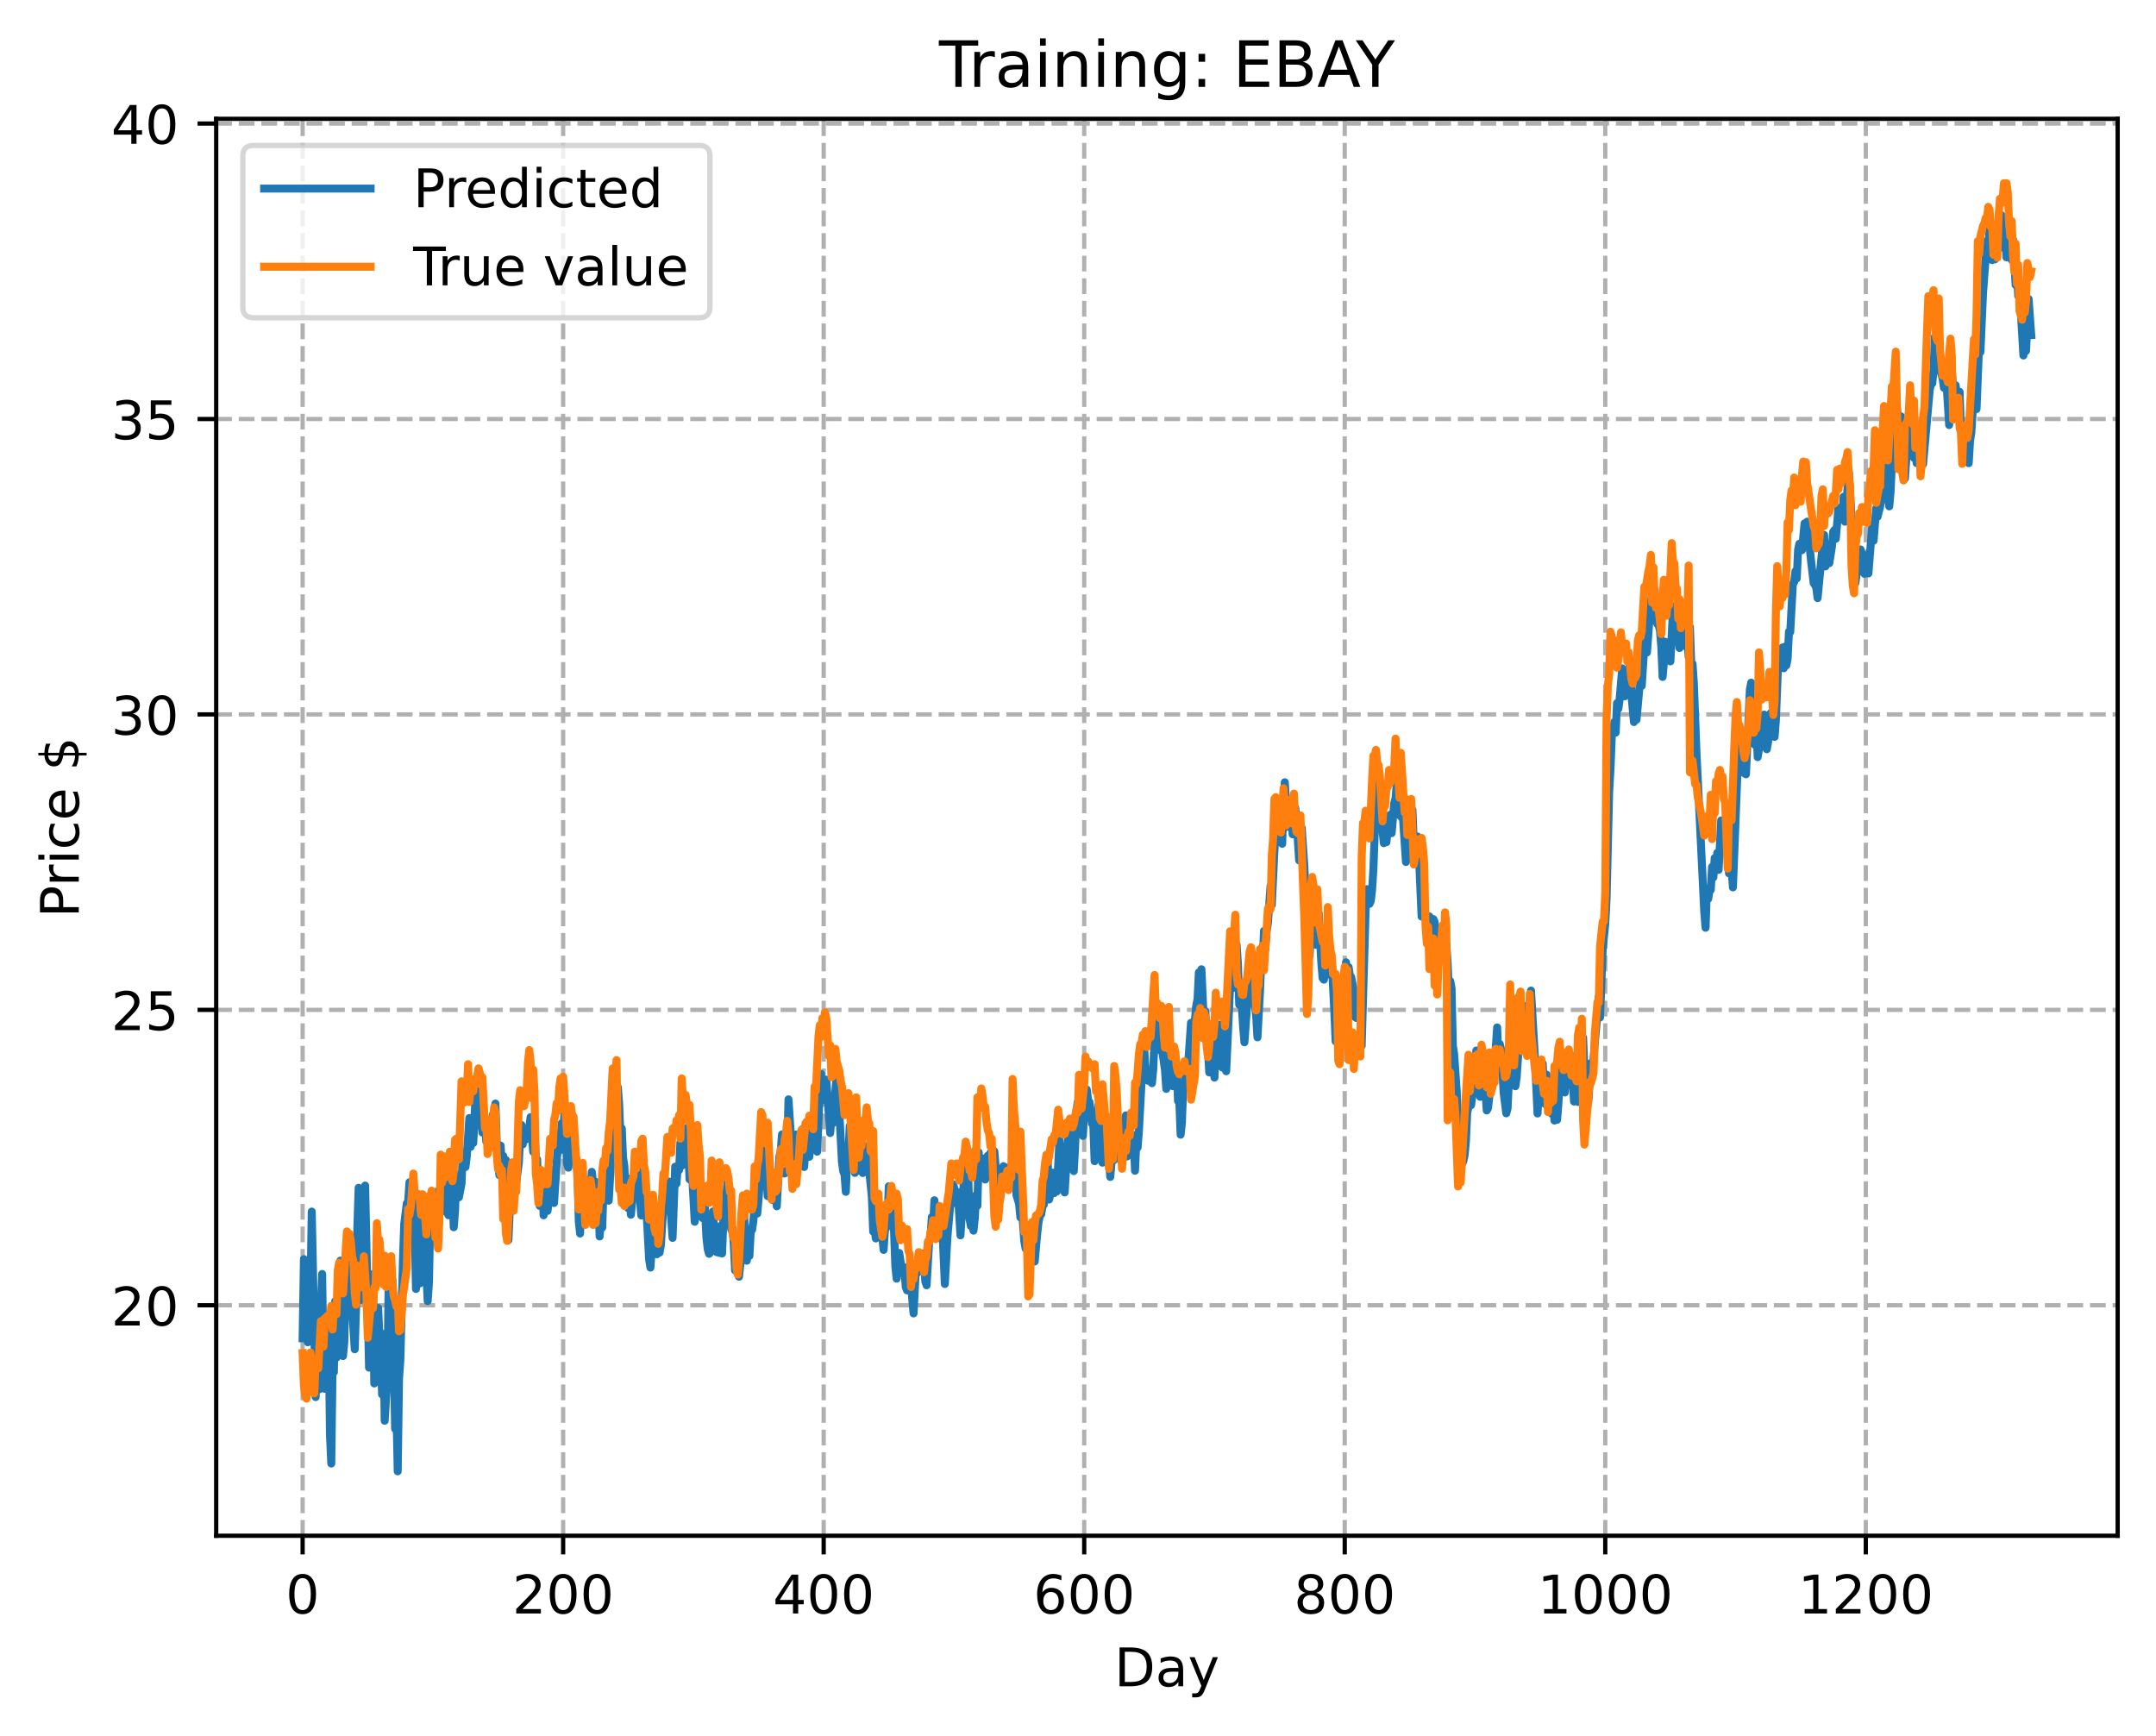 <?xml version="1.0" encoding="utf-8" standalone="no"?>
<!DOCTYPE svg PUBLIC "-//W3C//DTD SVG 1.1//EN"
  "http://www.w3.org/Graphics/SVG/1.1/DTD/svg11.dtd">
<!-- Created with matplotlib (https://matplotlib.org/) -->
<svg height="325.986pt" version="1.1" viewBox="0 0 404.923 325.986" width="404.923pt" xmlns="http://www.w3.org/2000/svg" xmlns:xlink="http://www.w3.org/1999/xlink">
 <defs>
  <style type="text/css">
*{stroke-linecap:butt;stroke-linejoin:round;}
  </style>
 </defs>
 <g id="figure_1">
  <g id="patch_1">
   <path d="M 0 325.986 
L 404.923 325.986 
L 404.923 0 
L 0 0 
z
" style="fill:#ffffff;"/>
  </g>
  <g id="axes_1">
   <g id="patch_2">
    <path d="M 40.603 288.43 
L 397.723 288.43 
L 397.723 22.318 
L 40.603 22.318 
z
" style="fill:#ffffff;"/>
   </g>
   <g id="matplotlib.axis_1">
    <g id="xtick_1">
     <g id="line2d_1">
      <path clip-path="url(#pba2155b478)" d="M 56.836 288.43 
L 56.836 22.318 
" style="fill:none;stroke:#b0b0b0;stroke-dasharray:2.96,1.28;stroke-dashoffset:0;stroke-width:0.8;"/>
     </g>
     <g id="line2d_2">
      <defs>
       <path d="M 0 0 
L 0 3.5 
" id="m093cc78612" style="stroke:#000000;stroke-width:0.8;"/>
      </defs>
      <g>
       <use style="stroke:#000000;stroke-width:0.8;" x="56.836" xlink:href="#m093cc78612" y="288.43"/>
      </g>
     </g>
     <g id="text_1">
      <!-- 0 -->
      <defs>
       <path d="M 31.781 66.406 
Q 24.172 66.406 20.328 58.906 
Q 16.5 51.422 16.5 36.375 
Q 16.5 21.391 20.328 13.891 
Q 24.172 6.391 31.781 6.391 
Q 39.453 6.391 43.281 13.891 
Q 47.125 21.391 47.125 36.375 
Q 47.125 51.422 43.281 58.906 
Q 39.453 66.406 31.781 66.406 
z
M 31.781 74.219 
Q 44.047 74.219 50.516 64.516 
Q 56.984 54.828 56.984 36.375 
Q 56.984 17.969 50.516 8.266 
Q 44.047 -1.422 31.781 -1.422 
Q 19.531 -1.422 13.062 8.266 
Q 6.594 17.969 6.594 36.375 
Q 6.594 54.828 13.062 64.516 
Q 19.531 74.219 31.781 74.219 
z
" id="DejaVuSans-48"/>
      </defs>
      <g transform="translate(53.655 303.029)scale(0.1 -0.1)">
       <use xlink:href="#DejaVuSans-48"/>
      </g>
     </g>
    </g>
    <g id="xtick_2">
     <g id="line2d_3">
      <path clip-path="url(#pba2155b478)" d="M 105.766 288.43 
L 105.766 22.318 
" style="fill:none;stroke:#b0b0b0;stroke-dasharray:2.96,1.28;stroke-dashoffset:0;stroke-width:0.8;"/>
     </g>
     <g id="line2d_4">
      <g>
       <use style="stroke:#000000;stroke-width:0.8;" x="105.766" xlink:href="#m093cc78612" y="288.43"/>
      </g>
     </g>
     <g id="text_2">
      <!-- 200 -->
      <defs>
       <path d="M 19.188 8.297 
L 53.609 8.297 
L 53.609 0 
L 7.328 0 
L 7.328 8.297 
Q 12.938 14.109 22.625 23.891 
Q 32.328 33.688 34.812 36.531 
Q 39.547 41.844 41.422 45.531 
Q 43.312 49.219 43.312 52.781 
Q 43.312 58.594 39.234 62.25 
Q 35.156 65.922 28.609 65.922 
Q 23.969 65.922 18.812 64.312 
Q 13.672 62.703 7.812 59.422 
L 7.812 69.391 
Q 13.766 71.781 18.938 73 
Q 24.125 74.219 28.422 74.219 
Q 39.75 74.219 46.484 68.547 
Q 53.219 62.891 53.219 53.422 
Q 53.219 48.922 51.531 44.891 
Q 49.859 40.875 45.406 35.406 
Q 44.188 33.984 37.641 27.219 
Q 31.109 20.453 19.188 8.297 
z
" id="DejaVuSans-50"/>
      </defs>
      <g transform="translate(96.223 303.029)scale(0.1 -0.1)">
       <use xlink:href="#DejaVuSans-50"/>
       <use x="63.623" xlink:href="#DejaVuSans-48"/>
       <use x="127.246" xlink:href="#DejaVuSans-48"/>
      </g>
     </g>
    </g>
    <g id="xtick_3">
     <g id="line2d_5">
      <path clip-path="url(#pba2155b478)" d="M 154.697 288.43 
L 154.697 22.318 
" style="fill:none;stroke:#b0b0b0;stroke-dasharray:2.96,1.28;stroke-dashoffset:0;stroke-width:0.8;"/>
     </g>
     <g id="line2d_6">
      <g>
       <use style="stroke:#000000;stroke-width:0.8;" x="154.697" xlink:href="#m093cc78612" y="288.43"/>
      </g>
     </g>
     <g id="text_3">
      <!-- 400 -->
      <defs>
       <path d="M 37.797 64.312 
L 12.891 25.391 
L 37.797 25.391 
z
M 35.203 72.906 
L 47.609 72.906 
L 47.609 25.391 
L 58.016 25.391 
L 58.016 17.188 
L 47.609 17.188 
L 47.609 0 
L 37.797 0 
L 37.797 17.188 
L 4.891 17.188 
L 4.891 26.703 
z
" id="DejaVuSans-52"/>
      </defs>
      <g transform="translate(145.153 303.029)scale(0.1 -0.1)">
       <use xlink:href="#DejaVuSans-52"/>
       <use x="63.623" xlink:href="#DejaVuSans-48"/>
       <use x="127.246" xlink:href="#DejaVuSans-48"/>
      </g>
     </g>
    </g>
    <g id="xtick_4">
     <g id="line2d_7">
      <path clip-path="url(#pba2155b478)" d="M 203.628 288.43 
L 203.628 22.318 
" style="fill:none;stroke:#b0b0b0;stroke-dasharray:2.96,1.28;stroke-dashoffset:0;stroke-width:0.8;"/>
     </g>
     <g id="line2d_8">
      <g>
       <use style="stroke:#000000;stroke-width:0.8;" x="203.628" xlink:href="#m093cc78612" y="288.43"/>
      </g>
     </g>
     <g id="text_4">
      <!-- 600 -->
      <defs>
       <path d="M 33.016 40.375 
Q 26.375 40.375 22.484 35.828 
Q 18.609 31.297 18.609 23.391 
Q 18.609 15.531 22.484 10.953 
Q 26.375 6.391 33.016 6.391 
Q 39.656 6.391 43.531 10.953 
Q 47.406 15.531 47.406 23.391 
Q 47.406 31.297 43.531 35.828 
Q 39.656 40.375 33.016 40.375 
z
M 52.594 71.297 
L 52.594 62.312 
Q 48.875 64.062 45.094 64.984 
Q 41.312 65.922 37.594 65.922 
Q 27.828 65.922 22.672 59.328 
Q 17.531 52.734 16.797 39.406 
Q 19.672 43.656 24.016 45.922 
Q 28.375 48.188 33.594 48.188 
Q 44.578 48.188 50.953 41.516 
Q 57.328 34.859 57.328 23.391 
Q 57.328 12.156 50.688 5.359 
Q 44.047 -1.422 33.016 -1.422 
Q 20.359 -1.422 13.672 8.266 
Q 6.984 17.969 6.984 36.375 
Q 6.984 53.656 15.188 63.938 
Q 23.391 74.219 37.203 74.219 
Q 40.922 74.219 44.703 73.484 
Q 48.484 72.75 52.594 71.297 
z
" id="DejaVuSans-54"/>
      </defs>
      <g transform="translate(194.084 303.029)scale(0.1 -0.1)">
       <use xlink:href="#DejaVuSans-54"/>
       <use x="63.623" xlink:href="#DejaVuSans-48"/>
       <use x="127.246" xlink:href="#DejaVuSans-48"/>
      </g>
     </g>
    </g>
    <g id="xtick_5">
     <g id="line2d_9">
      <path clip-path="url(#pba2155b478)" d="M 252.558 288.43 
L 252.558 22.318 
" style="fill:none;stroke:#b0b0b0;stroke-dasharray:2.96,1.28;stroke-dashoffset:0;stroke-width:0.8;"/>
     </g>
     <g id="line2d_10">
      <g>
       <use style="stroke:#000000;stroke-width:0.8;" x="252.558" xlink:href="#m093cc78612" y="288.43"/>
      </g>
     </g>
     <g id="text_5">
      <!-- 800 -->
      <defs>
       <path d="M 31.781 34.625 
Q 24.75 34.625 20.719 30.859 
Q 16.703 27.094 16.703 20.516 
Q 16.703 13.922 20.719 10.156 
Q 24.75 6.391 31.781 6.391 
Q 38.812 6.391 42.859 10.172 
Q 46.922 13.969 46.922 20.516 
Q 46.922 27.094 42.891 30.859 
Q 38.875 34.625 31.781 34.625 
z
M 21.922 38.812 
Q 15.578 40.375 12.031 44.719 
Q 8.5 49.078 8.5 55.328 
Q 8.5 64.062 14.719 69.141 
Q 20.953 74.219 31.781 74.219 
Q 42.672 74.219 48.875 69.141 
Q 55.078 64.062 55.078 55.328 
Q 55.078 49.078 51.531 44.719 
Q 48 40.375 41.703 38.812 
Q 48.828 37.156 52.797 32.312 
Q 56.781 27.484 56.781 20.516 
Q 56.781 9.906 50.312 4.234 
Q 43.844 -1.422 31.781 -1.422 
Q 19.734 -1.422 13.25 4.234 
Q 6.781 9.906 6.781 20.516 
Q 6.781 27.484 10.781 32.312 
Q 14.797 37.156 21.922 38.812 
z
M 18.312 54.391 
Q 18.312 48.734 21.844 45.562 
Q 25.391 42.391 31.781 42.391 
Q 38.141 42.391 41.719 45.562 
Q 45.312 48.734 45.312 54.391 
Q 45.312 60.062 41.719 63.234 
Q 38.141 66.406 31.781 66.406 
Q 25.391 66.406 21.844 63.234 
Q 18.312 60.062 18.312 54.391 
z
" id="DejaVuSans-56"/>
      </defs>
      <g transform="translate(243.015 303.029)scale(0.1 -0.1)">
       <use xlink:href="#DejaVuSans-56"/>
       <use x="63.623" xlink:href="#DejaVuSans-48"/>
       <use x="127.246" xlink:href="#DejaVuSans-48"/>
      </g>
     </g>
    </g>
    <g id="xtick_6">
     <g id="line2d_11">
      <path clip-path="url(#pba2155b478)" d="M 301.489 288.43 
L 301.489 22.318 
" style="fill:none;stroke:#b0b0b0;stroke-dasharray:2.96,1.28;stroke-dashoffset:0;stroke-width:0.8;"/>
     </g>
     <g id="line2d_12">
      <g>
       <use style="stroke:#000000;stroke-width:0.8;" x="301.489" xlink:href="#m093cc78612" y="288.43"/>
      </g>
     </g>
     <g id="text_6">
      <!-- 1000 -->
      <defs>
       <path d="M 12.406 8.297 
L 28.516 8.297 
L 28.516 63.922 
L 10.984 60.406 
L 10.984 69.391 
L 28.422 72.906 
L 38.281 72.906 
L 38.281 8.297 
L 54.391 8.297 
L 54.391 0 
L 12.406 0 
z
" id="DejaVuSans-49"/>
      </defs>
      <g transform="translate(288.764 303.029)scale(0.1 -0.1)">
       <use xlink:href="#DejaVuSans-49"/>
       <use x="63.623" xlink:href="#DejaVuSans-48"/>
       <use x="127.246" xlink:href="#DejaVuSans-48"/>
       <use x="190.869" xlink:href="#DejaVuSans-48"/>
      </g>
     </g>
    </g>
    <g id="xtick_7">
     <g id="line2d_13">
      <path clip-path="url(#pba2155b478)" d="M 350.419 288.43 
L 350.419 22.318 
" style="fill:none;stroke:#b0b0b0;stroke-dasharray:2.96,1.28;stroke-dashoffset:0;stroke-width:0.8;"/>
     </g>
     <g id="line2d_14">
      <g>
       <use style="stroke:#000000;stroke-width:0.8;" x="350.419" xlink:href="#m093cc78612" y="288.43"/>
      </g>
     </g>
     <g id="text_7">
      <!-- 1200 -->
      <g transform="translate(337.694 303.029)scale(0.1 -0.1)">
       <use xlink:href="#DejaVuSans-49"/>
       <use x="63.623" xlink:href="#DejaVuSans-50"/>
       <use x="127.246" xlink:href="#DejaVuSans-48"/>
       <use x="190.869" xlink:href="#DejaVuSans-48"/>
      </g>
     </g>
    </g>
    <g id="text_8">
     <!-- Day -->
     <defs>
      <path d="M 19.672 64.797 
L 19.672 8.109 
L 31.594 8.109 
Q 46.688 8.109 53.688 14.938 
Q 60.688 21.781 60.688 36.531 
Q 60.688 51.172 53.688 57.984 
Q 46.688 64.797 31.594 64.797 
z
M 9.812 72.906 
L 30.078 72.906 
Q 51.266 72.906 61.172 64.094 
Q 71.094 55.281 71.094 36.531 
Q 71.094 17.672 61.125 8.828 
Q 51.172 0 30.078 0 
L 9.812 0 
z
" id="DejaVuSans-68"/>
      <path d="M 34.281 27.484 
Q 23.391 27.484 19.188 25 
Q 14.984 22.516 14.984 16.5 
Q 14.984 11.719 18.141 8.906 
Q 21.297 6.109 26.703 6.109 
Q 34.188 6.109 38.703 11.406 
Q 43.219 16.703 43.219 25.484 
L 43.219 27.484 
z
M 52.203 31.203 
L 52.203 0 
L 43.219 0 
L 43.219 8.297 
Q 40.141 3.328 35.547 0.953 
Q 30.953 -1.422 24.312 -1.422 
Q 15.922 -1.422 10.953 3.297 
Q 6 8.016 6 15.922 
Q 6 25.141 12.172 29.828 
Q 18.359 34.516 30.609 34.516 
L 43.219 34.516 
L 43.219 35.406 
Q 43.219 41.609 39.141 45 
Q 35.062 48.391 27.688 48.391 
Q 23 48.391 18.547 47.266 
Q 14.109 46.141 10.016 43.891 
L 10.016 52.203 
Q 14.938 54.109 19.578 55.047 
Q 24.219 56 28.609 56 
Q 40.484 56 46.344 49.844 
Q 52.203 43.703 52.203 31.203 
z
" id="DejaVuSans-97"/>
      <path d="M 32.172 -5.078 
Q 28.375 -14.844 24.75 -17.812 
Q 21.141 -20.797 15.094 -20.797 
L 7.906 -20.797 
L 7.906 -13.281 
L 13.188 -13.281 
Q 16.891 -13.281 18.938 -11.516 
Q 21 -9.766 23.484 -3.219 
L 25.094 0.875 
L 2.984 54.688 
L 12.5 54.688 
L 29.594 11.922 
L 46.688 54.688 
L 56.203 54.688 
z
" id="DejaVuSans-121"/>
     </defs>
     <g transform="translate(209.29 316.707)scale(0.1 -0.1)">
      <use xlink:href="#DejaVuSans-68"/>
      <use x="77.002" xlink:href="#DejaVuSans-97"/>
      <use x="138.281" xlink:href="#DejaVuSans-121"/>
     </g>
    </g>
   </g>
   <g id="matplotlib.axis_2">
    <g id="ytick_1">
     <g id="line2d_15">
      <path clip-path="url(#pba2155b478)" d="M 40.603 245.149 
L 397.723 245.149 
" style="fill:none;stroke:#b0b0b0;stroke-dasharray:2.96,1.28;stroke-dashoffset:0;stroke-width:0.8;"/>
     </g>
     <g id="line2d_16">
      <defs>
       <path d="M 0 0 
L -3.5 0 
" id="m53e7a9e2eb" style="stroke:#000000;stroke-width:0.8;"/>
      </defs>
      <g>
       <use style="stroke:#000000;stroke-width:0.8;" x="40.603" xlink:href="#m53e7a9e2eb" y="245.149"/>
      </g>
     </g>
     <g id="text_9">
      <!-- 20 -->
      <g transform="translate(20.878 248.948)scale(0.1 -0.1)">
       <use xlink:href="#DejaVuSans-50"/>
       <use x="63.623" xlink:href="#DejaVuSans-48"/>
      </g>
     </g>
    </g>
    <g id="ytick_2">
     <g id="line2d_17">
      <path clip-path="url(#pba2155b478)" d="M 40.603 189.663 
L 397.723 189.663 
" style="fill:none;stroke:#b0b0b0;stroke-dasharray:2.96,1.28;stroke-dashoffset:0;stroke-width:0.8;"/>
     </g>
     <g id="line2d_18">
      <g>
       <use style="stroke:#000000;stroke-width:0.8;" x="40.603" xlink:href="#m53e7a9e2eb" y="189.663"/>
      </g>
     </g>
     <g id="text_10">
      <!-- 25 -->
      <defs>
       <path d="M 10.797 72.906 
L 49.516 72.906 
L 49.516 64.594 
L 19.828 64.594 
L 19.828 46.734 
Q 21.969 47.469 24.109 47.828 
Q 26.266 48.188 28.422 48.188 
Q 40.625 48.188 47.75 41.5 
Q 54.891 34.812 54.891 23.391 
Q 54.891 11.625 47.562 5.094 
Q 40.234 -1.422 26.906 -1.422 
Q 22.312 -1.422 17.547 -0.641 
Q 12.797 0.141 7.719 1.703 
L 7.719 11.625 
Q 12.109 9.234 16.797 8.062 
Q 21.484 6.891 26.703 6.891 
Q 35.156 6.891 40.078 11.328 
Q 45.016 15.766 45.016 23.391 
Q 45.016 31 40.078 35.438 
Q 35.156 39.891 26.703 39.891 
Q 22.75 39.891 18.812 39.016 
Q 14.891 38.141 10.797 36.281 
z
" id="DejaVuSans-53"/>
      </defs>
      <g transform="translate(20.878 193.463)scale(0.1 -0.1)">
       <use xlink:href="#DejaVuSans-50"/>
       <use x="63.623" xlink:href="#DejaVuSans-53"/>
      </g>
     </g>
    </g>
    <g id="ytick_3">
     <g id="line2d_19">
      <path clip-path="url(#pba2155b478)" d="M 40.603 134.178 
L 397.723 134.178 
" style="fill:none;stroke:#b0b0b0;stroke-dasharray:2.96,1.28;stroke-dashoffset:0;stroke-width:0.8;"/>
     </g>
     <g id="line2d_20">
      <g>
       <use style="stroke:#000000;stroke-width:0.8;" x="40.603" xlink:href="#m53e7a9e2eb" y="134.178"/>
      </g>
     </g>
     <g id="text_11">
      <!-- 30 -->
      <defs>
       <path d="M 40.578 39.312 
Q 47.656 37.797 51.625 33 
Q 55.609 28.219 55.609 21.188 
Q 55.609 10.406 48.188 4.484 
Q 40.766 -1.422 27.094 -1.422 
Q 22.516 -1.422 17.656 -0.516 
Q 12.797 0.391 7.625 2.203 
L 7.625 11.719 
Q 11.719 9.328 16.594 8.109 
Q 21.484 6.891 26.812 6.891 
Q 36.078 6.891 40.938 10.547 
Q 45.797 14.203 45.797 21.188 
Q 45.797 27.641 41.281 31.266 
Q 36.766 34.906 28.719 34.906 
L 20.219 34.906 
L 20.219 43.016 
L 29.109 43.016 
Q 36.375 43.016 40.234 45.922 
Q 44.094 48.828 44.094 54.297 
Q 44.094 59.906 40.109 62.906 
Q 36.141 65.922 28.719 65.922 
Q 24.656 65.922 20.016 65.031 
Q 15.375 64.156 9.812 62.312 
L 9.812 71.094 
Q 15.438 72.656 20.344 73.438 
Q 25.25 74.219 29.594 74.219 
Q 40.828 74.219 47.359 69.109 
Q 53.906 64.016 53.906 55.328 
Q 53.906 49.266 50.438 45.094 
Q 46.969 40.922 40.578 39.312 
z
" id="DejaVuSans-51"/>
      </defs>
      <g transform="translate(20.878 137.977)scale(0.1 -0.1)">
       <use xlink:href="#DejaVuSans-51"/>
       <use x="63.623" xlink:href="#DejaVuSans-48"/>
      </g>
     </g>
    </g>
    <g id="ytick_4">
     <g id="line2d_21">
      <path clip-path="url(#pba2155b478)" d="M 40.603 78.692 
L 397.723 78.692 
" style="fill:none;stroke:#b0b0b0;stroke-dasharray:2.96,1.28;stroke-dashoffset:0;stroke-width:0.8;"/>
     </g>
     <g id="line2d_22">
      <g>
       <use style="stroke:#000000;stroke-width:0.8;" x="40.603" xlink:href="#m53e7a9e2eb" y="78.692"/>
      </g>
     </g>
     <g id="text_12">
      <!-- 35 -->
      <g transform="translate(20.878 82.491)scale(0.1 -0.1)">
       <use xlink:href="#DejaVuSans-51"/>
       <use x="63.623" xlink:href="#DejaVuSans-53"/>
      </g>
     </g>
    </g>
    <g id="ytick_5">
     <g id="line2d_23">
      <path clip-path="url(#pba2155b478)" d="M 40.603 23.206 
L 397.723 23.206 
" style="fill:none;stroke:#b0b0b0;stroke-dasharray:2.96,1.28;stroke-dashoffset:0;stroke-width:0.8;"/>
     </g>
     <g id="line2d_24">
      <g>
       <use style="stroke:#000000;stroke-width:0.8;" x="40.603" xlink:href="#m53e7a9e2eb" y="23.206"/>
      </g>
     </g>
     <g id="text_13">
      <!-- 40 -->
      <g transform="translate(20.878 27.005)scale(0.1 -0.1)">
       <use xlink:href="#DejaVuSans-52"/>
       <use x="63.623" xlink:href="#DejaVuSans-48"/>
      </g>
     </g>
    </g>
    <g id="text_14">
     <!-- Price $ -->
     <defs>
      <path d="M 19.672 64.797 
L 19.672 37.406 
L 32.078 37.406 
Q 38.969 37.406 42.719 40.969 
Q 46.484 44.531 46.484 51.125 
Q 46.484 57.672 42.719 61.234 
Q 38.969 64.797 32.078 64.797 
z
M 9.812 72.906 
L 32.078 72.906 
Q 44.344 72.906 50.609 67.359 
Q 56.891 61.812 56.891 51.125 
Q 56.891 40.328 50.609 34.812 
Q 44.344 29.297 32.078 29.297 
L 19.672 29.297 
L 19.672 0 
L 9.812 0 
z
" id="DejaVuSans-80"/>
      <path d="M 41.109 46.297 
Q 39.594 47.172 37.812 47.578 
Q 36.031 48 33.891 48 
Q 26.266 48 22.188 43.047 
Q 18.109 38.094 18.109 28.812 
L 18.109 0 
L 9.078 0 
L 9.078 54.688 
L 18.109 54.688 
L 18.109 46.188 
Q 20.953 51.172 25.484 53.578 
Q 30.031 56 36.531 56 
Q 37.453 56 38.578 55.875 
Q 39.703 55.766 41.062 55.516 
z
" id="DejaVuSans-114"/>
      <path d="M 9.422 54.688 
L 18.406 54.688 
L 18.406 0 
L 9.422 0 
z
M 9.422 75.984 
L 18.406 75.984 
L 18.406 64.594 
L 9.422 64.594 
z
" id="DejaVuSans-105"/>
      <path d="M 48.781 52.594 
L 48.781 44.188 
Q 44.969 46.297 41.141 47.344 
Q 37.312 48.391 33.406 48.391 
Q 24.656 48.391 19.812 42.844 
Q 14.984 37.312 14.984 27.297 
Q 14.984 17.281 19.812 11.734 
Q 24.656 6.203 33.406 6.203 
Q 37.312 6.203 41.141 7.25 
Q 44.969 8.297 48.781 10.406 
L 48.781 2.094 
Q 45.016 0.344 40.984 -0.531 
Q 36.969 -1.422 32.422 -1.422 
Q 20.062 -1.422 12.781 6.344 
Q 5.516 14.109 5.516 27.297 
Q 5.516 40.672 12.859 48.328 
Q 20.219 56 33.016 56 
Q 37.156 56 41.109 55.141 
Q 45.062 54.297 48.781 52.594 
z
" id="DejaVuSans-99"/>
      <path d="M 56.203 29.594 
L 56.203 25.203 
L 14.891 25.203 
Q 15.484 15.922 20.484 11.062 
Q 25.484 6.203 34.422 6.203 
Q 39.594 6.203 44.453 7.469 
Q 49.312 8.734 54.109 11.281 
L 54.109 2.781 
Q 49.266 0.734 44.188 -0.344 
Q 39.109 -1.422 33.891 -1.422 
Q 20.797 -1.422 13.156 6.188 
Q 5.516 13.812 5.516 26.812 
Q 5.516 40.234 12.766 48.109 
Q 20.016 56 32.328 56 
Q 43.359 56 49.781 48.891 
Q 56.203 41.797 56.203 29.594 
z
M 47.219 32.234 
Q 47.125 39.594 43.094 43.984 
Q 39.062 48.391 32.422 48.391 
Q 24.906 48.391 20.391 44.141 
Q 15.875 39.891 15.188 32.172 
z
" id="DejaVuSans-101"/>
      <path id="DejaVuSans-32"/>
      <path d="M 33.797 -14.703 
L 28.906 -14.703 
L 28.859 0 
Q 23.734 0.094 18.609 1.188 
Q 13.484 2.297 8.297 4.5 
L 8.297 13.281 
Q 13.281 10.156 18.375 8.562 
Q 23.484 6.984 28.906 6.938 
L 28.906 29.203 
Q 18.109 30.953 13.203 35.156 
Q 8.297 39.359 8.297 46.688 
Q 8.297 54.641 13.625 59.219 
Q 18.953 63.812 28.906 64.5 
L 28.906 75.984 
L 33.797 75.984 
L 33.797 64.656 
Q 38.328 64.453 42.578 63.688 
Q 46.828 62.938 50.875 61.625 
L 50.875 53.078 
Q 46.828 55.125 42.547 56.25 
Q 38.281 57.375 33.797 57.562 
L 33.797 36.719 
Q 44.875 35.016 50.094 30.609 
Q 55.328 26.219 55.328 18.609 
Q 55.328 10.359 49.781 5.594 
Q 44.234 0.828 33.797 0.094 
z
M 28.906 37.594 
L 28.906 57.625 
Q 23.25 56.984 20.266 54.391 
Q 17.281 51.812 17.281 47.516 
Q 17.281 43.312 20.031 40.969 
Q 22.797 38.625 28.906 37.594 
z
M 33.797 28.219 
L 33.797 7.078 
Q 39.984 7.906 43.141 10.594 
Q 46.297 13.281 46.297 17.672 
Q 46.297 21.969 43.281 24.5 
Q 40.281 27.047 33.797 28.219 
z
" id="DejaVuSans-36"/>
     </defs>
     <g transform="translate(14.798 172.342)rotate(-90)scale(0.1 -0.1)">
      <use xlink:href="#DejaVuSans-80"/>
      <use x="58.553" xlink:href="#DejaVuSans-114"/>
      <use x="99.666" xlink:href="#DejaVuSans-105"/>
      <use x="127.449" xlink:href="#DejaVuSans-99"/>
      <use x="182.43" xlink:href="#DejaVuSans-101"/>
      <use x="243.953" xlink:href="#DejaVuSans-32"/>
      <use x="275.74" xlink:href="#DejaVuSans-36"/>
     </g>
    </g>
   </g>
   <g id="line2d_25">
    <path clip-path="url(#pba2155b478)" d="M 56.836 251.355 
L 57.081 236.478 
L 57.325 245.69 
L 57.814 252.099 
L 58.059 251.27 
L 58.304 243.216 
L 58.548 227.548 
L 59.282 262.391 
L 59.527 256.756 
L 59.772 247.894 
L 60.016 260.909 
L 60.261 245.898 
L 60.506 239.266 
L 60.75 256.363 
L 60.995 260.841 
L 61.24 247.898 
L 61.484 254.333 
L 61.729 250.445 
L 61.974 269.45 
L 62.218 274.868 
L 62.463 256.303 
L 62.708 257.72 
L 62.952 244.382 
L 63.197 254.982 
L 63.931 236.763 
L 64.42 254.689 
L 64.665 252.032 
L 64.909 240.681 
L 65.154 236.316 
L 65.399 237.257 
L 65.643 243.755 
L 65.888 236.451 
L 66.133 245.784 
L 66.622 253.412 
L 66.867 245.76 
L 67.111 230.765 
L 67.356 223.084 
L 67.845 244.141 
L 68.09 241.749 
L 68.579 222.659 
L 69.313 256.859 
L 69.558 241.883 
L 69.802 242.187 
L 70.047 239.285 
L 70.292 259.831 
L 70.536 252.446 
L 70.781 259.506 
L 71.026 245.663 
L 71.27 251.489 
L 71.515 254.553 
L 71.76 261.903 
L 72.004 250.538 
L 72.249 266.833 
L 72.738 258.746 
L 72.983 242.124 
L 73.228 248.596 
L 73.472 241.825 
L 73.717 240.441 
L 74.206 268.354 
L 74.451 264.537 
L 74.696 276.334 
L 74.94 258.942 
L 75.185 255.567 
L 75.674 236.768 
L 75.919 229.878 
L 76.408 225.986 
L 76.653 225.764 
L 76.897 222.056 
L 77.142 227.827 
L 77.387 224.193 
L 77.631 227.584 
L 77.876 229.427 
L 78.121 242.084 
L 78.365 239.906 
L 78.61 229.309 
L 78.855 241.038 
L 79.099 239.941 
L 79.589 230.628 
L 79.833 229.68 
L 80.078 239.218 
L 80.323 244.366 
L 80.567 240.774 
L 80.812 228.308 
L 81.056 228.64 
L 81.301 231.183 
L 81.546 229.813 
L 81.79 230.33 
L 82.28 223.674 
L 82.524 227.764 
L 82.769 225.963 
L 83.014 220.642 
L 83.258 225.791 
L 83.503 227.469 
L 83.748 223.848 
L 83.992 227.759 
L 84.237 228.243 
L 84.726 220.068 
L 84.971 223.67 
L 85.216 230.492 
L 85.46 227.476 
L 85.705 220.597 
L 85.95 221.627 
L 86.194 224.868 
L 86.684 222.256 
L 86.928 216.467 
L 87.417 219.182 
L 87.662 217.179 
L 88.151 209.974 
L 88.396 215.397 
L 88.641 211.466 
L 88.885 214.687 
L 89.375 204.69 
L 89.619 210.401 
L 89.864 207.93 
L 90.109 207.173 
L 90.598 212.706 
L 90.843 210.851 
L 91.087 211.373 
L 91.332 214.411 
L 91.577 213.611 
L 91.821 214.918 
L 92.066 212.436 
L 92.311 212.157 
L 92.555 209.343 
L 92.8 209.113 
L 93.044 207.263 
L 93.289 214.603 
L 93.778 220.702 
L 94.023 215.161 
L 94.268 219.569 
L 94.512 217.085 
L 94.757 220.438 
L 95.002 217.851 
L 95.491 232.902 
L 95.736 227.47 
L 95.98 227.448 
L 96.47 220.256 
L 96.714 223.566 
L 96.959 222.039 
L 97.448 218.373 
L 97.693 213.323 
L 97.938 211.282 
L 98.182 214.941 
L 98.427 211.989 
L 98.672 214.068 
L 98.916 213.733 
L 99.161 213.125 
L 99.405 211.791 
L 99.65 209.81 
L 100.139 216.323 
L 100.384 211.362 
L 100.629 217.54 
L 100.873 217.729 
L 101.118 223.616 
L 101.363 226.486 
L 101.607 225.75 
L 101.852 222.476 
L 102.097 228.248 
L 102.586 223.541 
L 102.831 227.432 
L 103.32 223.889 
L 103.565 219.768 
L 104.054 225.937 
L 104.788 214.803 
L 105.032 216.164 
L 105.522 210.936 
L 105.766 212.669 
L 106.011 208.908 
L 106.5 218.599 
L 106.745 219.306 
L 107.234 213.335 
L 107.479 209.391 
L 107.724 217.189 
L 107.968 217.285 
L 108.213 217.567 
L 108.458 220.057 
L 108.702 229.372 
L 108.947 231.672 
L 109.192 224.774 
L 109.436 227.774 
L 109.681 221.325 
L 110.17 228.121 
L 110.415 223.419 
L 110.66 228.665 
L 111.149 220.091 
L 111.393 222.219 
L 111.638 225.849 
L 111.883 221.973 
L 112.127 227.014 
L 112.372 225.428 
L 112.617 232.222 
L 112.861 228.489 
L 113.106 230.559 
L 113.351 223.101 
L 113.595 220.234 
L 113.84 224.271 
L 114.085 220.532 
L 114.329 225.504 
L 115.308 208.416 
L 115.553 211.761 
L 115.797 208.696 
L 116.042 204.207 
L 116.287 207.386 
L 116.531 213.642 
L 116.776 211.932 
L 117.02 217.445 
L 117.265 219.013 
L 117.51 224.887 
L 117.754 221.256 
L 117.999 226.931 
L 118.244 224.641 
L 118.488 228.147 
L 118.978 222.897 
L 119.467 217.814 
L 119.712 221.714 
L 119.956 220.138 
L 120.201 225.442 
L 120.446 228.282 
L 120.69 222.677 
L 120.935 219.907 
L 121.18 223.011 
L 121.914 236.578 
L 122.158 238.072 
L 122.892 227.876 
L 123.381 235.565 
L 123.626 232.65 
L 123.871 235.257 
L 124.115 233.931 
L 124.849 222.547 
L 125.094 224.904 
L 125.339 224.096 
L 125.583 221.905 
L 126.317 232.495 
L 126.807 219.114 
L 127.051 222.297 
L 127.296 219.022 
L 127.541 219.768 
L 127.785 214.545 
L 128.03 218.955 
L 128.275 213.808 
L 128.519 214.988 
L 128.764 212.424 
L 129.008 211.86 
L 129.253 215.622 
L 129.498 221.487 
L 129.742 217.827 
L 129.987 220.577 
L 130.476 229.461 
L 130.966 222.999 
L 131.21 218.52 
L 131.7 224.265 
L 131.944 228.765 
L 132.189 222.891 
L 132.678 232.47 
L 132.923 234.629 
L 133.168 235.489 
L 133.412 235.249 
L 133.657 230.183 
L 133.902 227.527 
L 134.146 230.996 
L 134.391 230.591 
L 134.636 235.194 
L 134.88 233.546 
L 135.125 235.322 
L 135.369 230.227 
L 135.614 235.416 
L 135.859 229.003 
L 136.103 229.191 
L 136.593 222.152 
L 136.837 224.574 
L 137.327 230.926 
L 137.571 230.63 
L 137.816 233.687 
L 138.061 238.617 
L 138.55 234.088 
L 138.795 239.788 
L 139.284 235.21 
L 139.773 228.186 
L 140.018 236.693 
L 140.263 236.774 
L 140.507 233.982 
L 140.752 235.879 
L 140.996 231.277 
L 141.241 231.005 
L 141.486 229.398 
L 141.975 222.952 
L 142.22 227.926 
L 142.464 225.263 
L 143.198 214.608 
L 143.688 221.901 
L 143.932 220.57 
L 144.177 224.652 
L 144.422 220.893 
L 144.666 221.481 
L 145.156 225.399 
L 145.4 222.378 
L 145.645 223.416 
L 145.89 226.559 
L 146.379 217.237 
L 146.624 216.216 
L 146.868 213.059 
L 147.113 217.864 
L 147.357 220.399 
L 147.847 215.751 
L 148.091 206.474 
L 148.581 214.078 
L 148.825 214.078 
L 149.07 219.656 
L 149.559 213.072 
L 149.804 218.721 
L 150.049 216.841 
L 150.293 216.641 
L 150.538 212.87 
L 150.783 212.023 
L 151.027 219.181 
L 151.517 212.164 
L 151.761 212.695 
L 152.006 217.255 
L 152.251 213.735 
L 152.495 213.498 
L 152.74 210.703 
L 152.984 213.959 
L 153.229 209.254 
L 153.474 216.299 
L 153.963 204.838 
L 154.208 201.68 
L 154.452 206.602 
L 154.697 203.23 
L 154.942 203.992 
L 155.186 202.778 
L 155.676 209.46 
L 155.92 212.798 
L 156.165 209.749 
L 156.41 210.953 
L 157.144 201.905 
L 157.388 207.46 
L 157.633 208.878 
L 158.122 218.189 
L 158.367 219.964 
L 158.612 220.591 
L 158.856 223.841 
L 159.101 217.749 
L 159.345 216.699 
L 159.59 211.475 
L 160.079 218.15 
L 160.324 216.726 
L 160.569 220.281 
L 161.058 210.742 
L 161.303 211.893 
L 161.547 219.9 
L 161.792 216.941 
L 162.037 220.312 
L 162.526 215.268 
L 162.771 218.6 
L 163.015 217.48 
L 163.749 224.879 
L 163.994 231.309 
L 164.239 230.294 
L 164.483 232.597 
L 164.728 230.844 
L 164.972 232.056 
L 165.217 228.766 
L 165.462 229.821 
L 165.951 234.747 
L 166.196 231.142 
L 166.44 230.619 
L 166.685 229.219 
L 166.93 222.793 
L 167.174 225.749 
L 167.664 224.402 
L 168.153 237.795 
L 168.398 240.149 
L 168.887 235.323 
L 169.376 238.466 
L 169.621 237.923 
L 169.866 238.609 
L 170.11 241.72 
L 170.355 242.353 
L 170.6 238.702 
L 170.844 237.599 
L 171.333 244.005 
L 171.578 246.679 
L 172.067 237.222 
L 172.312 239.05 
L 172.557 235.551 
L 173.291 238.241 
L 173.535 235.382 
L 173.78 240.642 
L 174.025 241.393 
L 174.514 233.023 
L 174.759 232.65 
L 175.003 228.583 
L 175.248 230.237 
L 175.493 225.425 
L 175.982 231.827 
L 176.227 228.255 
L 176.471 232.545 
L 176.716 228.164 
L 176.96 230.075 
L 177.45 241.151 
L 177.939 232.288 
L 178.428 226.68 
L 178.673 226.182 
L 178.918 222.389 
L 179.162 222.897 
L 179.407 224.486 
L 179.652 223.873 
L 179.896 223.892 
L 180.386 232.019 
L 181.12 220.346 
L 181.364 219.223 
L 181.609 218.826 
L 181.854 221.409 
L 182.098 228.956 
L 182.343 230.277 
L 182.588 230.096 
L 182.832 231.136 
L 183.077 228.83 
L 183.321 224.454 
L 183.566 226.462 
L 183.811 216.443 
L 184.055 220.397 
L 184.3 221.272 
L 184.789 217.588 
L 185.034 221.536 
L 185.279 220.552 
L 185.523 217.051 
L 185.768 219.226 
L 186.013 216.523 
L 186.257 219.024 
L 186.502 216.214 
L 186.747 216.217 
L 186.991 219.048 
L 187.236 224.213 
L 187.481 219.967 
L 187.725 224.166 
L 188.459 219.027 
L 188.704 220.56 
L 188.948 219.267 
L 189.193 219.875 
L 189.438 219.818 
L 189.682 222.176 
L 189.927 221.456 
L 190.172 221.668 
L 190.416 210.307 
L 190.906 224.451 
L 191.395 226.078 
L 191.64 228.641 
L 191.884 226.374 
L 192.374 233.104 
L 192.618 234.487 
L 192.863 230.052 
L 193.108 234.962 
L 193.352 233.433 
L 193.597 237.196 
L 193.842 236.57 
L 194.086 234.87 
L 194.331 236.927 
L 194.82 231.533 
L 195.065 229.422 
L 195.309 228.322 
L 195.554 228.053 
L 195.799 226.572 
L 196.043 226.245 
L 196.288 222.618 
L 196.533 221.726 
L 196.777 218.204 
L 197.022 225.295 
L 197.267 224.371 
L 197.756 220.239 
L 198.001 224.073 
L 198.245 223.345 
L 198.49 223.768 
L 198.979 214.117 
L 199.224 217.145 
L 199.469 216.085 
L 199.713 219.05 
L 199.958 223.958 
L 200.692 212.187 
L 201.181 216.742 
L 201.67 219.945 
L 201.915 215.468 
L 202.16 208.862 
L 202.404 206.991 
L 202.649 212.435 
L 202.894 206.043 
L 203.383 213.335 
L 203.628 208.804 
L 203.872 208.492 
L 204.117 204.637 
L 204.362 206.698 
L 204.606 206.956 
L 204.851 208.598 
L 205.096 211.043 
L 205.34 211.342 
L 205.585 218.089 
L 205.83 213.983 
L 206.074 213.059 
L 206.319 207.494 
L 207.053 218.366 
L 207.297 214.275 
L 207.787 215.42 
L 208.276 217.842 
L 208.521 221.044 
L 209.01 215.457 
L 209.255 217.841 
L 209.499 213.436 
L 209.744 213.671 
L 209.989 213.133 
L 210.233 214.627 
L 210.478 216.832 
L 210.723 215.372 
L 210.967 217.195 
L 211.457 209.476 
L 211.701 217.192 
L 211.946 216.054 
L 212.191 212.83 
L 212.435 214.886 
L 212.68 213.078 
L 212.924 213.899 
L 213.169 219.88 
L 213.414 214.071 
L 213.658 215.523 
L 213.903 212.343 
L 214.392 203.302 
L 214.882 196.763 
L 215.126 200.801 
L 215.371 200.844 
L 215.616 202.972 
L 215.86 202.709 
L 216.105 202.708 
L 216.35 203.438 
L 216.594 200.809 
L 217.084 189.524 
L 217.328 192.205 
L 217.573 192.358 
L 217.818 192.284 
L 218.062 197.387 
L 218.307 197.535 
L 218.796 200.928 
L 219.041 204.507 
L 219.285 200.815 
L 219.53 199.859 
L 219.775 197.946 
L 220.264 204.004 
L 220.509 203.628 
L 220.753 200.709 
L 220.998 200.423 
L 221.243 206.786 
L 221.487 206.779 
L 221.732 213.112 
L 221.977 210.878 
L 222.221 203.96 
L 222.466 204.616 
L 222.711 201.474 
L 222.955 202.604 
L 223.689 192.084 
L 223.934 197.052 
L 224.668 188.875 
L 224.912 187.648 
L 225.157 182.632 
L 225.402 186.984 
L 225.646 182.039 
L 226.136 192.91 
L 226.38 189.888 
L 226.625 195.534 
L 226.87 197.336 
L 227.114 201.424 
L 227.604 192.352 
L 228.093 202.391 
L 228.338 196.344 
L 228.582 193.336 
L 228.827 193.803 
L 229.072 192.431 
L 229.561 200.497 
L 229.806 194.501 
L 230.05 200.425 
L 230.295 201.196 
L 231.029 185.162 
L 231.273 180.321 
L 231.518 185.579 
L 232.252 177.418 
L 232.497 181.033 
L 232.741 188.705 
L 232.986 185.204 
L 233.475 192.887 
L 233.72 195.753 
L 234.699 182.138 
L 234.943 180.365 
L 235.188 182.526 
L 235.433 186.736 
L 235.922 190.764 
L 236.167 194.827 
L 236.656 185.949 
L 236.9 179.86 
L 237.145 181.075 
L 237.39 174.836 
L 237.634 178.355 
L 237.879 174.898 
L 238.124 173.444 
L 238.613 166.433 
L 238.858 169.973 
L 239.347 159.901 
L 239.836 151.626 
L 240.081 152.847 
L 240.326 151.146 
L 240.815 158.474 
L 241.06 149.874 
L 241.304 146.92 
L 241.794 155.28 
L 242.038 151.886 
L 242.283 154.379 
L 242.527 152.19 
L 242.772 156.694 
L 243.017 154.922 
L 243.261 151.695 
L 243.506 154.209 
L 243.995 161.59 
L 244.24 159.598 
L 244.485 155.48 
L 244.974 162.717 
L 245.708 178.744 
L 245.953 179.461 
L 246.687 168.335 
L 246.931 171.244 
L 247.176 177.453 
L 247.421 175.608 
L 247.665 171.504 
L 248.155 180.771 
L 248.399 183.681 
L 248.644 183.995 
L 248.888 181.288 
L 249.133 183.093 
L 249.622 178.217 
L 249.867 181.209 
L 250.112 180.692 
L 250.601 189.871 
L 250.846 195.581 
L 251.09 189.654 
L 251.335 193.579 
L 251.58 195.163 
L 251.824 194.753 
L 252.069 190.212 
L 252.314 188.842 
L 252.558 185.831 
L 252.803 180.734 
L 253.048 186.717 
L 253.292 181.646 
L 253.537 183.427 
L 253.782 183.505 
L 254.271 186.343 
L 254.515 191.036 
L 254.76 191.194 
L 255.249 185.866 
L 255.494 189.836 
L 255.739 196.412 
L 256.473 171.079 
L 256.717 166.997 
L 256.962 169.178 
L 257.207 169.759 
L 257.451 169.227 
L 257.696 167.092 
L 257.941 163.217 
L 258.43 150.235 
L 258.675 145.67 
L 259.164 153.05 
L 259.409 153.383 
L 259.898 158.359 
L 260.143 155.088 
L 260.387 158.175 
L 260.876 153.23 
L 261.121 153.013 
L 261.366 156.478 
L 261.855 150.856 
L 262.1 149.96 
L 262.344 147.001 
L 262.589 147.709 
L 263.078 153.356 
L 263.323 151.108 
L 264.057 161.89 
L 264.302 159.531 
L 264.546 160.236 
L 264.791 158.134 
L 265.036 157.104 
L 265.28 152.134 
L 265.525 158.298 
L 265.77 161.421 
L 266.014 159.797 
L 266.259 157.121 
L 266.503 160.918 
L 266.993 172.136 
L 267.237 170.011 
L 267.482 171.917 
L 267.727 171.807 
L 267.971 173.79 
L 268.216 172.386 
L 268.461 172.116 
L 268.705 177.081 
L 268.95 176.722 
L 269.195 172.62 
L 269.439 173.149 
L 269.684 176.541 
L 269.929 174.593 
L 270.173 180.393 
L 270.418 176.285 
L 270.663 174.577 
L 271.152 174.397 
L 271.397 179.042 
L 271.641 177.349 
L 271.886 180.928 
L 272.131 186.87 
L 272.375 184.28 
L 272.62 185.581 
L 272.864 196.382 
L 273.109 197.976 
L 273.598 205.111 
L 274.088 218.845 
L 274.332 215.662 
L 274.577 218.59 
L 274.822 218.112 
L 275.066 217 
L 275.311 214.414 
L 275.556 209.049 
L 275.8 207.856 
L 276.045 204.497 
L 276.29 207.567 
L 276.534 205.693 
L 276.779 204.745 
L 277.024 202.003 
L 277.268 197.304 
L 277.513 201.438 
L 277.758 201.417 
L 278.002 205.996 
L 278.491 197.953 
L 278.736 203.357 
L 278.981 204.905 
L 279.225 208.561 
L 279.47 208.124 
L 279.715 205.935 
L 279.959 201.189 
L 280.204 204.419 
L 280.693 200.035 
L 281.183 192.96 
L 281.427 199.005 
L 281.672 196.068 
L 281.917 197.119 
L 282.406 205.272 
L 282.895 209.099 
L 283.14 208.193 
L 283.385 202.806 
L 283.629 199.879 
L 283.874 193.916 
L 284.363 199.884 
L 284.608 204.012 
L 284.852 202.31 
L 285.342 194.945 
L 285.831 188.661 
L 286.076 191.922 
L 286.32 191.205 
L 286.565 188.95 
L 286.81 193.026 
L 287.054 194.758 
L 287.299 193.088 
L 287.544 186.045 
L 288.278 198.624 
L 288.767 209.127 
L 289.012 204.833 
L 289.256 204.697 
L 289.501 201.106 
L 289.746 199.757 
L 289.99 204.932 
L 290.235 207.385 
L 290.479 201.838 
L 290.724 202.677 
L 290.969 205.863 
L 291.213 204.275 
L 291.458 209.191 
L 291.703 207.104 
L 291.947 210.451 
L 292.192 208.215 
L 292.437 210.314 
L 292.681 207.404 
L 293.171 199.174 
L 293.415 202.756 
L 293.66 200.529 
L 293.905 205.184 
L 294.394 198.897 
L 294.639 201.735 
L 294.883 198.012 
L 295.128 201.702 
L 295.373 202.381 
L 295.617 206.882 
L 295.862 201.45 
L 296.106 205.209 
L 296.351 206.957 
L 296.84 197.976 
L 297.085 199.834 
L 297.33 194.879 
L 297.819 206.706 
L 298.064 208.091 
L 298.308 206.899 
L 298.798 199.672 
L 299.042 202.32 
L 299.532 195.668 
L 300.021 190.428 
L 300.266 187.172 
L 300.51 191.092 
L 301 178.402 
L 301.489 173.442 
L 301.734 168.735 
L 302.223 148.613 
L 302.467 144.494 
L 302.712 138.296 
L 302.957 137.408 
L 303.201 135.594 
L 303.446 137.601 
L 303.691 132.056 
L 303.935 133.137 
L 304.18 131.397 
L 304.669 125.532 
L 305.159 130.777 
L 305.648 127.899 
L 305.893 127.347 
L 306.137 124.157 
L 306.382 130.25 
L 306.871 135.61 
L 307.116 131.786 
L 307.361 135.164 
L 308.094 126.968 
L 308.339 128.827 
L 308.828 121.256 
L 309.073 120.546 
L 309.318 122.545 
L 310.052 112.812 
L 310.296 111.641 
L 310.541 114.473 
L 310.786 110.825 
L 311.03 116.572 
L 311.275 117.203 
L 311.52 117.412 
L 311.764 118.414 
L 312.009 121.416 
L 312.254 127.139 
L 312.498 124.45 
L 312.743 120.531 
L 312.988 121.09 
L 313.232 123.956 
L 313.477 121.396 
L 313.722 124.214 
L 314.211 114.477 
L 314.455 116.041 
L 314.7 113.757 
L 315.434 121.709 
L 315.679 118.494 
L 315.923 120.928 
L 316.168 121.289 
L 316.413 120.751 
L 316.657 115.651 
L 317.147 123.347 
L 317.391 117.771 
L 317.636 124.854 
L 317.881 124.668 
L 318.125 128.271 
L 318.615 141.286 
L 320.082 171.335 
L 320.327 174.245 
L 320.572 166.957 
L 320.816 168.825 
L 321.061 167.376 
L 321.306 167.116 
L 321.55 162.809 
L 321.795 164.78 
L 322.04 161.148 
L 322.284 163.454 
L 322.529 160.152 
L 322.774 163.382 
L 323.263 154.078 
L 323.508 155.774 
L 323.752 154.097 
L 323.997 159.099 
L 324.242 158.606 
L 324.486 160.525 
L 324.731 164.026 
L 324.976 161.976 
L 325.22 163.403 
L 325.465 166.662 
L 326.443 141.691 
L 326.688 143.926 
L 326.933 139.907 
L 327.667 145.277 
L 327.911 145.427 
L 328.645 129.492 
L 328.89 128.212 
L 329.379 136.367 
L 329.624 139.932 
L 329.869 136.653 
L 330.113 142.205 
L 330.358 140.716 
L 330.603 135.226 
L 331.092 138.995 
L 331.337 134.214 
L 331.826 140.717 
L 332.07 139.39 
L 332.56 133.93 
L 333.049 138.328 
L 333.294 138.391 
L 333.538 135.15 
L 334.028 122.838 
L 334.272 123.444 
L 334.517 125.443 
L 334.762 121.604 
L 335.006 125.511 
L 335.251 121.444 
L 335.496 124.974 
L 335.74 123.674 
L 335.985 118.638 
L 336.23 118.698 
L 336.719 109.675 
L 336.964 109.321 
L 337.208 107.275 
L 337.453 108.64 
L 337.698 103.285 
L 337.942 102.125 
L 338.187 103.196 
L 338.431 103.332 
L 338.921 98.288 
L 339.165 101.838 
L 339.41 97.974 
L 340.144 105.405 
L 340.633 109.544 
L 340.878 109.859 
L 341.123 110.428 
L 341.367 112.334 
L 342.346 102.051 
L 342.591 100.464 
L 342.835 106.381 
L 343.08 103.453 
L 343.325 105.831 
L 343.569 105.768 
L 344.058 102.666 
L 344.303 99.865 
L 344.548 99.521 
L 344.792 101.187 
L 345.282 95.385 
L 345.526 96.759 
L 345.771 96.205 
L 346.016 97.343 
L 346.26 93.289 
L 346.505 97.984 
L 347.239 88.597 
L 348.462 109.511 
L 349.196 104.301 
L 349.441 103.195 
L 349.686 106.839 
L 349.93 104.106 
L 350.175 107.775 
L 350.419 104.476 
L 350.909 107.699 
L 351.643 98.508 
L 351.887 101.546 
L 352.377 95.446 
L 352.621 97.06 
L 353.111 95.15 
L 353.355 93.633 
L 353.6 90.751 
L 353.845 89.573 
L 354.089 87.765 
L 354.823 95.1 
L 355.068 92.388 
L 355.313 87.219 
L 355.557 84.471 
L 355.802 85.607 
L 356.291 76.787 
L 356.536 79.626 
L 356.78 80.705 
L 357.025 78.201 
L 357.27 79.927 
L 357.759 89.886 
L 358.248 83.146 
L 358.493 83.887 
L 358.738 83.168 
L 358.982 78.886 
L 359.472 85.999 
L 359.716 83.014 
L 359.961 86.979 
L 360.206 82.814 
L 360.45 85.468 
L 360.695 82.231 
L 360.94 86.207 
L 361.184 87.161 
L 361.918 78.881 
L 362.407 73.345 
L 362.652 72.17 
L 362.897 72.017 
L 363.141 69.515 
L 363.386 63.249 
L 363.631 66.284 
L 364.12 69.605 
L 364.365 67.835 
L 364.609 70.166 
L 364.854 71.146 
L 365.099 72.839 
L 365.343 68.849 
L 365.588 72.109 
L 366.077 79.824 
L 366.567 69.49 
L 367.056 75.959 
L 367.301 72.355 
L 367.545 74.754 
L 367.79 73.827 
L 368.034 73.586 
L 368.279 80.369 
L 368.768 83.415 
L 369.258 80.464 
L 369.747 86.988 
L 369.992 82.877 
L 370.236 81.279 
L 370.726 73.661 
L 370.97 72.274 
L 371.215 76.827 
L 371.704 64.689 
L 371.949 66.117 
L 372.438 54.995 
L 373.172 45.245 
L 373.417 47.629 
L 373.662 42.88 
L 373.906 47.864 
L 374.151 48.844 
L 374.395 44.447 
L 374.64 48.727 
L 374.885 43.972 
L 375.129 42.704 
L 375.374 46.204 
L 375.863 40.394 
L 376.108 44.854 
L 376.353 46.568 
L 376.597 43.77 
L 376.842 48.337 
L 377.087 43.859 
L 377.576 45.381 
L 377.821 48.796 
L 378.065 44.947 
L 378.555 53.52 
L 378.799 50.679 
L 379.044 55.582 
L 379.289 54.571 
L 380.022 66.765 
L 380.267 63.366 
L 380.512 65.926 
L 381.001 56.159 
L 381.49 62.937 
L 381.49 62.937 
" style="fill:none;stroke:#1f77b4;stroke-linecap:square;stroke-width:1.5;"/>
   </g>
   <g id="line2d_26">
    <path clip-path="url(#pba2155b478)" d="M 56.836 254.138 
L 57.081 260.241 
L 57.325 262.128 
L 57.57 262.683 
L 57.814 259.243 
L 58.059 258.022 
L 58.304 254.027 
L 58.793 260.352 
L 59.038 261.684 
L 59.282 255.47 
L 59.527 255.248 
L 59.772 257.023 
L 60.261 248.146 
L 60.75 252.917 
L 60.995 247.591 
L 61.24 248.478 
L 61.484 247.147 
L 61.729 247.702 
L 61.974 247.813 
L 62.218 245.26 
L 62.463 249.699 
L 62.708 245.371 
L 62.952 245.926 
L 63.197 246.814 
L 63.441 238.602 
L 63.686 237.159 
L 63.931 240.377 
L 64.175 241.376 
L 64.42 242.93 
L 65.154 231.278 
L 65.399 233.719 
L 65.643 231.722 
L 65.888 233.164 
L 66.133 236.05 
L 66.377 236.826 
L 66.622 242.819 
L 66.867 245.038 
L 67.111 237.714 
L 67.356 241.154 
L 67.601 241.82 
L 68.09 240.156 
L 68.335 235.939 
L 68.824 243.263 
L 69.069 251.253 
L 69.802 243.596 
L 70.047 245.704 
L 70.292 241.82 
L 70.536 241.931 
L 70.781 229.724 
L 71.026 233.719 
L 71.27 232.831 
L 71.76 238.824 
L 72.004 241.265 
L 72.249 235.828 
L 72.494 241.709 
L 72.738 237.159 
L 72.983 239.712 
L 73.228 236.604 
L 73.472 235.939 
L 73.717 241.043 
L 73.962 243.485 
L 74.206 244.151 
L 74.451 245.371 
L 74.696 244.151 
L 74.94 250.032 
L 75.185 249.81 
L 75.674 243.263 
L 76.408 238.158 
L 76.653 227.061 
L 76.897 228.171 
L 77.142 226.728 
L 77.631 220.403 
L 77.876 224.065 
L 78.121 224.287 
L 78.365 224.176 
L 78.61 224.287 
L 78.855 225.396 
L 79.099 228.171 
L 79.344 224.287 
L 79.589 224.841 
L 80.078 231.833 
L 80.567 224.62 
L 80.812 227.283 
L 81.056 223.621 
L 81.301 227.283 
L 81.546 228.504 
L 81.79 232.499 
L 82.035 232.166 
L 82.28 234.496 
L 82.524 228.947 
L 82.769 216.852 
L 83.014 222.178 
L 83.258 220.625 
L 83.503 217.184 
L 83.748 221.068 
L 83.992 220.625 
L 84.237 219.515 
L 84.482 216.297 
L 84.971 221.845 
L 85.216 220.07 
L 85.46 214.077 
L 85.705 213.855 
L 85.95 217.85 
L 86.194 217.739 
L 86.684 203.091 
L 86.928 205.754 
L 87.173 207.086 
L 87.417 206.531 
L 87.662 205.643 
L 87.907 199.873 
L 88.151 206.975 
L 88.396 203.535 
L 88.641 204.978 
L 88.885 204.978 
L 89.13 202.647 
L 89.375 203.646 
L 89.864 200.65 
L 90.353 202.314 
L 90.598 202.314 
L 91.087 211.969 
L 91.332 210.082 
L 91.577 216.741 
L 91.821 215.742 
L 92.066 214.188 
L 92.311 211.525 
L 92.555 210.637 
L 92.8 207.974 
L 93.044 208.973 
L 93.289 216.852 
L 93.534 219.626 
L 93.778 218.96 
L 94.023 220.625 
L 94.268 219.737 
L 94.512 228.947 
L 94.757 225.174 
L 95.002 231.611 
L 95.246 233.053 
L 95.98 219.959 
L 96.225 218.294 
L 96.47 227.394 
L 96.714 223.843 
L 96.959 223.843 
L 97.448 206.864 
L 97.693 204.756 
L 97.938 207.863 
L 98.182 206.531 
L 98.427 207.752 
L 98.916 205.199 
L 99.161 199.429 
L 99.405 197.21 
L 99.65 199.429 
L 99.895 206.309 
L 100.139 200.872 
L 100.384 205.089 
L 100.629 220.403 
L 100.873 222.4 
L 101.118 225.951 
L 101.607 219.737 
L 101.852 222.511 
L 102.097 221.734 
L 102.341 220.292 
L 102.586 222.4 
L 102.831 222.4 
L 103.32 213.855 
L 103.809 215.187 
L 104.054 210.415 
L 104.299 209.416 
L 104.543 207.197 
L 104.788 208.64 
L 105.032 204.312 
L 105.277 202.536 
L 105.522 206.531 
L 105.766 202.203 
L 106.5 212.968 
L 106.745 212.635 
L 106.99 211.858 
L 107.234 207.752 
L 107.479 209.971 
L 107.724 209.749 
L 108.213 217.628 
L 108.458 221.512 
L 108.702 227.172 
L 108.947 226.506 
L 109.192 226.728 
L 109.436 218.405 
L 109.926 230.057 
L 110.17 226.617 
L 110.415 227.505 
L 110.904 221.623 
L 111.149 223.177 
L 111.393 230.057 
L 111.638 228.282 
L 111.883 229.724 
L 112.127 225.951 
L 112.372 227.394 
L 112.617 223.621 
L 112.861 225.507 
L 113.106 219.959 
L 113.351 217.961 
L 113.595 218.738 
L 113.84 215.631 
L 114.085 216.186 
L 114.329 212.635 
L 114.574 210.748 
L 115.063 200.65 
L 115.308 203.424 
L 115.553 201.759 
L 115.797 199.096 
L 116.042 217.073 
L 116.287 223.399 
L 116.531 222.733 
L 116.776 225.951 
L 117.02 223.732 
L 117.265 226.506 
L 117.51 223.066 
L 117.754 225.951 
L 117.999 224.287 
L 118.244 225.618 
L 118.488 222.289 
L 118.978 220.957 
L 119.222 216.297 
L 119.467 219.515 
L 119.712 216.852 
L 119.956 217.961 
L 120.201 218.294 
L 120.446 214.299 
L 120.69 213.855 
L 120.935 218.738 
L 121.18 219.959 
L 121.424 223.843 
L 121.669 224.287 
L 121.914 229.058 
L 122.158 228.504 
L 122.403 225.84 
L 122.648 224.398 
L 122.892 230.723 
L 123.137 231.611 
L 123.381 228.947 
L 123.626 233.608 
L 123.871 232.055 
L 124.115 226.839 
L 124.36 224.509 
L 124.605 220.403 
L 124.849 221.068 
L 125.339 213.522 
L 125.828 215.742 
L 126.073 216.519 
L 126.317 211.969 
L 126.562 211.747 
L 126.807 212.746 
L 127.051 210.415 
L 127.296 211.303 
L 127.541 209.416 
L 127.785 213.855 
L 128.03 202.536 
L 128.275 206.531 
L 128.519 206.531 
L 128.764 205.643 
L 129.008 207.308 
L 129.253 210.637 
L 129.498 207.53 
L 129.742 212.191 
L 129.987 219.737 
L 130.232 222.733 
L 130.721 213.189 
L 130.966 211.303 
L 131.21 215.076 
L 131.455 217.073 
L 131.7 227.172 
L 131.944 223.288 
L 132.189 224.509 
L 132.678 225.507 
L 132.923 222.622 
L 133.168 225.951 
L 133.412 224.398 
L 133.657 217.961 
L 133.902 220.846 
L 134.146 220.957 
L 134.636 227.172 
L 134.88 228.504 
L 135.125 218.294 
L 135.369 221.512 
L 135.614 219.515 
L 135.859 220.403 
L 136.103 220.403 
L 136.348 219.404 
L 136.593 220.07 
L 136.837 221.401 
L 137.082 223.843 
L 137.327 223.621 
L 137.571 231.722 
L 137.816 232.609 
L 138.061 232.055 
L 138.305 238.047 
L 138.55 239.379 
L 138.795 236.826 
L 139.284 227.283 
L 139.529 224.509 
L 139.773 228.504 
L 140.018 226.95 
L 140.263 224.176 
L 140.507 225.618 
L 140.752 224.62 
L 140.996 227.172 
L 141.241 227.172 
L 141.486 226.284 
L 141.73 219.071 
L 141.975 221.512 
L 142.22 218.96 
L 142.464 217.739 
L 142.954 208.862 
L 143.198 209.416 
L 143.443 214.632 
L 143.688 214.077 
L 143.932 214.854 
L 144.177 210.859 
L 144.911 225.285 
L 145.156 220.181 
L 145.645 223.843 
L 145.89 223.51 
L 146.379 219.737 
L 146.624 215.853 
L 146.868 216.075 
L 147.113 218.627 
L 147.357 214.188 
L 147.602 212.968 
L 147.847 210.526 
L 148.091 213.189 
L 148.336 220.07 
L 148.581 218.849 
L 148.825 223.288 
L 149.07 218.738 
L 149.315 218.627 
L 149.559 222.4 
L 150.049 217.073 
L 150.293 213.189 
L 150.538 212.191 
L 150.783 215.964 
L 151.272 210.97 
L 151.517 210.637 
L 151.761 211.303 
L 152.006 209.527 
L 152.251 211.414 
L 152.495 210.415 
L 152.74 212.08 
L 152.984 204.09 
L 153.229 204.867 
L 153.718 194.657 
L 153.963 192.549 
L 154.208 194.768 
L 154.452 191.217 
L 154.697 192.216 
L 154.942 190.107 
L 155.186 191.217 
L 155.676 198.319 
L 155.92 196.322 
L 156.165 202.314 
L 156.41 202.092 
L 156.899 196.988 
L 157.144 199.429 
L 157.633 201.094 
L 157.878 202.98 
L 158.122 203.979 
L 158.612 209.416 
L 159.101 209.083 
L 159.345 205.31 
L 159.59 208.085 
L 160.324 219.737 
L 160.813 206.087 
L 161.058 214.521 
L 161.303 217.406 
L 161.547 214.965 
L 161.792 215.298 
L 162.037 211.636 
L 162.281 210.304 
L 162.526 210.526 
L 162.771 207.974 
L 163.015 210.526 
L 163.26 210.97 
L 163.505 216.186 
L 163.749 216.519 
L 163.994 212.413 
L 164.239 225.063 
L 164.483 225.618 
L 164.728 224.176 
L 164.972 224.176 
L 165.217 229.169 
L 165.706 232.277 
L 165.951 231.056 
L 166.196 227.394 
L 166.44 226.173 
L 166.685 225.84 
L 166.93 227.172 
L 167.419 222.733 
L 167.664 224.398 
L 167.908 224.73 
L 168.153 226.506 
L 168.398 224.176 
L 168.642 225.285 
L 168.887 231.722 
L 169.132 232.942 
L 169.376 230.168 
L 169.621 231.278 
L 169.866 231.611 
L 170.11 231.5 
L 170.355 230.834 
L 170.6 234.94 
L 170.844 235.495 
L 171.089 241.709 
L 171.333 239.046 
L 171.578 240.267 
L 171.823 238.047 
L 172.067 238.269 
L 172.312 237.936 
L 172.557 235.162 
L 172.801 235.384 
L 173.046 236.604 
L 173.291 236.383 
L 173.535 238.935 
L 173.78 236.715 
L 174.025 236.05 
L 174.269 233.164 
L 174.514 233.275 
L 174.759 231.278 
L 175.003 230.945 
L 175.248 229.169 
L 175.493 230.057 
L 175.737 232.72 
L 175.982 229.169 
L 176.227 232.055 
L 176.471 226.506 
L 176.96 229.724 
L 177.205 230.279 
L 178.184 223.954 
L 178.673 218.516 
L 178.918 220.736 
L 179.407 218.627 
L 179.652 218.516 
L 180.141 221.734 
L 180.386 219.293 
L 180.875 217.406 
L 181.12 216.962 
L 181.364 214.41 
L 181.609 215.409 
L 182.098 219.848 
L 182.343 219.848 
L 182.588 221.179 
L 183.077 216.075 
L 183.321 217.739 
L 183.566 206.087 
L 183.811 207.863 
L 184.055 207.974 
L 184.3 204.423 
L 184.545 205.865 
L 184.789 208.196 
L 185.034 207.863 
L 185.279 210.748 
L 185.523 212.302 
L 185.768 212.857 
L 186.013 215.298 
L 186.257 213.855 
L 186.747 228.393 
L 186.991 230.39 
L 187.236 223.288 
L 187.481 229.058 
L 187.725 226.062 
L 187.97 224.509 
L 188.215 220.957 
L 188.459 222.4 
L 188.704 222.067 
L 189.193 219.848 
L 189.438 223.51 
L 189.682 219.848 
L 189.927 221.179 
L 190.172 202.647 
L 190.416 208.085 
L 191.395 219.737 
L 191.64 212.524 
L 192.129 224.841 
L 192.374 231.389 
L 192.618 230.834 
L 192.863 232.499 
L 193.108 243.485 
L 193.352 243.152 
L 193.842 229.502 
L 194.086 232.942 
L 194.331 229.835 
L 194.575 228.282 
L 195.065 227.949 
L 195.309 227.394 
L 195.554 226.284 
L 195.799 221.845 
L 196.043 220.957 
L 196.288 218.294 
L 196.533 216.852 
L 196.777 218.294 
L 197.022 217.184 
L 197.511 213.966 
L 197.756 214.632 
L 198.001 213.189 
L 198.245 213.189 
L 198.735 208.418 
L 199.224 212.413 
L 199.469 212.968 
L 199.713 213.078 
L 199.958 212.968 
L 200.203 212.191 
L 200.447 210.748 
L 200.692 210.859 
L 200.936 210.082 
L 201.426 211.747 
L 201.67 211.081 
L 202.16 208.307 
L 202.404 208.973 
L 202.649 201.87 
L 202.894 206.642 
L 203.138 208.196 
L 203.628 203.646 
L 203.872 198.43 
L 204.117 200.206 
L 204.362 199.318 
L 204.851 200.428 
L 205.34 200.761 
L 205.585 199.873 
L 205.83 204.978 
L 206.074 204.534 
L 206.319 206.753 
L 206.563 210.082 
L 206.808 210.526 
L 207.053 203.646 
L 207.542 209.305 
L 207.787 209.638 
L 208.276 219.515 
L 208.521 216.519 
L 208.765 216.408 
L 209.01 217.739 
L 209.255 200.206 
L 209.499 201.981 
L 209.744 205.31 
L 210.233 215.631 
L 210.478 215.076 
L 210.723 219.515 
L 211.212 213.744 
L 211.457 216.186 
L 211.701 213.522 
L 211.946 212.524 
L 212.191 213.3 
L 212.435 208.973 
L 212.68 209.527 
L 212.924 211.414 
L 213.169 203.313 
L 213.414 203.646 
L 213.658 201.315 
L 213.903 197.875 
L 214.148 196.1 
L 214.392 195.878 
L 214.637 194.324 
L 214.882 194.546 
L 215.126 193.658 
L 215.371 196.655 
L 215.616 194.435 
L 215.86 194.99 
L 216.105 194.768 
L 216.839 183.116 
L 217.084 190.551 
L 217.328 188.332 
L 217.818 191.217 
L 218.062 188.887 
L 218.307 189.22 
L 218.551 194.213 
L 218.796 196.766 
L 219.041 196.544 
L 219.53 189.109 
L 219.775 195.878 
L 220.019 198.43 
L 220.264 197.875 
L 220.509 196.544 
L 220.753 197.653 
L 220.998 200.317 
L 221.243 201.315 
L 221.487 201.759 
L 221.732 200.539 
L 221.977 200.317 
L 222.221 200.872 
L 222.466 199.318 
L 222.711 201.205 
L 222.955 201.094 
L 223.2 200.761 
L 223.445 200.761 
L 223.689 206.531 
L 224.423 202.092 
L 224.668 191.994 
L 224.912 190.551 
L 225.157 191.106 
L 225.402 189.331 
L 225.891 194.99 
L 226.136 190.107 
L 226.38 190.995 
L 226.625 196.544 
L 226.87 198.541 
L 227.114 196.433 
L 227.359 192.327 
L 227.604 194.657 
L 227.848 194.768 
L 228.093 192.438 
L 228.338 186.445 
L 228.582 189.663 
L 228.827 189.331 
L 229.316 190.884 
L 229.561 188.11 
L 229.806 188.221 
L 230.05 192.771 
L 230.295 189.774 
L 231.029 174.904 
L 231.273 177.568 
L 231.518 177.457 
L 231.763 175.237 
L 232.007 171.797 
L 232.252 182.894 
L 232.497 184.892 
L 232.741 184.67 
L 232.986 184.781 
L 233.231 186.778 
L 233.475 186.889 
L 233.72 184.448 
L 233.965 184.337 
L 234.209 183.671 
L 234.699 178.677 
L 234.943 177.9 
L 235.188 179.343 
L 235.433 179.454 
L 235.677 182.006 
L 235.922 189.774 
L 236.167 185.779 
L 236.411 184.892 
L 236.656 178.233 
L 236.9 178.677 
L 237.145 177.568 
L 237.39 182.228 
L 238.124 170.687 
L 238.368 170.132 
L 238.613 170.798 
L 238.858 160.7 
L 239.102 157.482 
L 239.347 150.047 
L 239.592 149.714 
L 239.836 151.378 
L 240.081 151.6 
L 240.57 156.372 
L 241.06 148.049 
L 241.549 155.04 
L 241.794 152.71 
L 242.038 151.822 
L 242.283 150.158 
L 242.527 154.596 
L 242.772 150.269 
L 243.017 149.048 
L 243.261 154.818 
L 243.506 156.261 
L 243.751 156.483 
L 243.995 153.487 
L 244.24 153.154 
L 244.974 172.796 
L 245.463 190.44 
L 245.708 187.111 
L 246.197 166.359 
L 246.442 164.695 
L 246.687 166.248 
L 246.931 173.24 
L 247.176 168.912 
L 247.421 167.025 
L 247.665 173.24 
L 248.399 176.902 
L 248.644 175.015 
L 248.888 181.341 
L 249.133 178.788 
L 249.378 170.354 
L 249.622 175.57 
L 249.867 178.344 
L 250.112 179.454 
L 250.356 182.894 
L 250.601 183.116 
L 250.846 182.894 
L 251.09 186.001 
L 251.335 199.207 
L 251.58 199.873 
L 252.069 190.662 
L 252.314 183.782 
L 252.558 181.563 
L 252.803 182.117 
L 253.048 182.117 
L 253.292 199.096 
L 253.537 197.431 
L 253.782 194.546 
L 254.026 193.88 
L 254.271 200.761 
L 254.515 195.101 
L 254.76 194.657 
L 255.005 194.657 
L 255.249 196.1 
L 255.494 198.43 
L 255.739 161.033 
L 255.983 154.596 
L 256.228 154.485 
L 256.473 152.266 
L 256.962 154.374 
L 257.207 157.482 
L 257.696 146.385 
L 257.941 141.946 
L 258.185 141.946 
L 258.43 140.836 
L 258.675 143.277 
L 258.919 143.721 
L 259.164 145.83 
L 259.653 154.264 
L 259.898 151.045 
L 260.143 151.378 
L 260.387 148.049 
L 260.632 147.827 
L 260.876 144.609 
L 261.121 147.05 
L 261.366 145.275 
L 261.61 145.275 
L 261.855 144.165 
L 262.1 138.727 
L 262.344 144.72 
L 262.589 145.608 
L 262.834 149.825 
L 263.078 141.391 
L 263.812 152.599 
L 264.057 150.047 
L 264.302 156.816 
L 264.546 155.928 
L 265.036 150.047 
L 265.525 162.364 
L 265.77 160.922 
L 266.014 157.593 
L 266.503 160.145 
L 266.748 160.367 
L 266.993 157.371 
L 267.237 159.146 
L 267.482 162.142 
L 267.727 173.795 
L 267.971 177.235 
L 268.216 174.016 
L 268.461 182.006 
L 268.705 181.341 
L 268.95 177.457 
L 269.195 176.236 
L 269.439 185.114 
L 269.684 180.12 
L 269.929 186.778 
L 270.173 181.119 
L 270.418 180.564 
L 270.907 173.795 
L 271.152 177.013 
L 271.397 171.353 
L 271.641 173.905 
L 271.886 210.415 
L 272.375 201.426 
L 272.62 208.64 
L 272.864 206.309 
L 273.109 206.42 
L 273.354 209.638 
L 273.843 222.844 
L 274.088 219.404 
L 274.332 222.067 
L 275.066 209.416 
L 275.8 198.097 
L 276.045 204.978 
L 276.534 198.763 
L 276.779 198.763 
L 277.024 198.319 
L 277.268 202.98 
L 277.513 197.986 
L 277.758 203.868 
L 278.002 201.426 
L 278.247 196.211 
L 278.981 201.315 
L 279.225 204.201 
L 279.715 197.653 
L 279.959 205.421 
L 280.449 203.424 
L 280.693 203.313 
L 280.938 196.988 
L 281.183 199.318 
L 281.427 198.874 
L 281.672 197.099 
L 281.917 199.429 
L 282.161 199.651 
L 282.406 200.317 
L 282.651 202.314 
L 282.895 202.092 
L 283.14 200.428 
L 283.385 196.433 
L 283.629 184.892 
L 283.874 199.651 
L 284.118 199.984 
L 284.363 200.095 
L 284.608 196.1 
L 284.852 188.776 
L 285.097 187.333 
L 285.342 187.222 
L 285.586 186.223 
L 285.831 197.431 
L 286.076 193.436 
L 286.32 193.104 
L 286.81 198.319 
L 287.054 195.323 
L 287.299 186.667 
L 287.544 193.88 
L 288.522 202.98 
L 289.012 202.758 
L 289.501 198.985 
L 289.746 203.646 
L 289.99 205.421 
L 290.235 203.202 
L 290.479 202.98 
L 290.724 208.862 
L 290.969 204.201 
L 291.213 207.197 
L 291.458 204.645 
L 291.703 206.753 
L 291.947 200.206 
L 292.192 200.317 
L 292.437 199.429 
L 292.681 196.766 
L 292.926 195.656 
L 293.171 199.984 
L 293.415 197.986 
L 293.66 200.983 
L 293.905 200.872 
L 294.149 197.653 
L 294.394 198.208 
L 294.639 197.099 
L 295.128 201.981 
L 295.373 202.092 
L 295.617 201.205 
L 296.106 203.091 
L 296.351 194.435 
L 296.596 192.993 
L 296.84 196.988 
L 297.085 191.328 
L 297.33 210.415 
L 297.574 214.965 
L 298.553 203.202 
L 298.798 203.424 
L 299.287 201.537 
L 299.532 193.991 
L 300.021 188.221 
L 300.266 188.332 
L 300.51 177.679 
L 301 173.129 
L 301.244 173.018 
L 301.489 167.58 
L 301.734 134.954 
L 301.978 128.74 
L 302.223 126.632 
L 302.467 118.642 
L 302.712 119.64 
L 302.957 121.194 
L 303.201 121.305 
L 303.446 120.306 
L 303.691 125.411 
L 304.18 122.415 
L 304.425 118.753 
L 304.669 121.416 
L 304.914 121.86 
L 305.159 121.749 
L 305.403 120.861 
L 305.648 124.301 
L 305.893 122.526 
L 306.382 127.408 
L 306.627 128.407 
L 306.871 127.186 
L 307.116 127.297 
L 307.361 126.743 
L 307.605 120.306 
L 307.85 119.307 
L 308.094 119.64 
L 308.339 118.642 
L 308.828 110.208 
L 309.073 110.541 
L 309.562 107.433 
L 309.807 106.324 
L 310.052 104.215 
L 310.296 113.204 
L 310.541 106.546 
L 310.786 112.982 
L 311.03 114.203 
L 311.275 112.205 
L 312.009 119.085 
L 312.254 112.316 
L 312.498 108.876 
L 312.743 111.207 
L 312.988 115.645 
L 313.232 112.649 
L 313.477 113.648 
L 313.966 101.996 
L 314.211 105.88 
L 314.455 105.769 
L 314.7 110.319 
L 314.945 110.541 
L 315.189 116.2 
L 315.434 112.538 
L 315.679 117.976 
L 315.923 117.532 
L 316.168 117.421 
L 316.413 113.204 
L 316.657 114.092 
L 316.902 115.978 
L 317.147 106.213 
L 317.391 145.053 
L 317.636 144.609 
L 317.881 142.833 
L 318.37 147.272 
L 318.615 147.383 
L 318.859 149.714 
L 319.349 152.155 
L 319.593 153.487 
L 320.082 156.927 
L 320.327 153.709 
L 320.572 156.039 
L 320.816 153.154 
L 321.061 154.596 
L 321.306 149.27 
L 321.55 157.593 
L 321.795 150.934 
L 322.04 152.71 
L 322.284 146.717 
L 322.529 148.715 
L 322.774 145.275 
L 323.018 144.609 
L 323.263 146.385 
L 323.508 145.83 
L 323.752 150.047 
L 323.997 150.712 
L 324.486 163.141 
L 324.731 151.711 
L 324.976 152.488 
L 325.22 154.042 
L 325.71 140.614 
L 325.954 134.511 
L 326.199 131.847 
L 326.443 136.175 
L 326.688 136.175 
L 327.177 138.506 
L 327.422 141.058 
L 327.667 142.39 
L 327.911 141.28 
L 328.401 136.508 
L 328.645 131.514 
L 328.89 134.067 
L 329.135 134.4 
L 329.379 137.618 
L 329.624 135.953 
L 329.869 136.841 
L 330.113 134.067 
L 330.358 122.526 
L 330.603 125.855 
L 330.847 131.403 
L 331.092 129.628 
L 331.581 130.959 
L 331.826 130.959 
L 332.07 129.85 
L 332.315 126.188 
L 332.56 127.075 
L 333.049 134.289 
L 333.294 131.625 
L 333.538 114.869 
L 333.783 106.324 
L 334.272 113.87 
L 334.517 109.986 
L 334.762 112.316 
L 335.006 111.207 
L 335.251 111.65 
L 335.496 107.212 
L 335.74 98.112 
L 335.985 99.554 
L 336.23 93.895 
L 336.474 92.119 
L 336.719 93.895 
L 336.964 89.678 
L 337.208 94.894 
L 337.698 90.677 
L 337.942 91.786 
L 338.187 94.228 
L 338.431 89.123 
L 338.676 86.682 
L 338.921 90.899 
L 339.165 86.793 
L 339.41 90.788 
L 340.144 95.67 
L 340.633 98.889 
L 340.878 99.444 
L 341.123 102.995 
L 341.612 102.107 
L 341.857 99.776 
L 342.101 93.118 
L 342.346 91.897 
L 342.591 98.778 
L 342.835 95.005 
L 343.08 95.116 
L 343.325 96.447 
L 343.569 96.114 
L 344.303 93.118 
L 344.548 94.561 
L 344.792 92.452 
L 345.037 88.235 
L 345.282 91.897 
L 345.526 88.013 
L 345.771 90.788 
L 346.016 89.123 
L 346.26 89.9 
L 346.505 86.793 
L 346.75 86.127 
L 346.994 84.906 
L 347.239 89.567 
L 347.484 91.454 
L 347.728 106.102 
L 347.973 109.986 
L 348.218 111.428 
L 348.462 102.995 
L 348.707 100.775 
L 348.952 100.22 
L 349.196 96.336 
L 349.441 97.446 
L 349.686 95.227 
L 349.93 98.001 
L 350.175 95.227 
L 350.419 95.338 
L 350.664 98.223 
L 350.909 92.896 
L 351.153 91.121 
L 351.398 88.457 
L 351.643 89.012 
L 351.887 87.791 
L 352.132 80.8 
L 352.377 94.45 
L 352.866 91.675 
L 353.111 91.343 
L 353.355 83.02 
L 353.6 80.689 
L 353.845 76.25 
L 354.579 86.46 
L 355.313 72.588 
L 355.557 73.476 
L 356.046 66.041 
L 356.536 88.124 
L 356.78 84.684 
L 357.025 84.24 
L 357.27 88.79 
L 357.514 90.233 
L 357.759 79.802 
L 358.248 79.136 
L 358.493 77.36 
L 358.738 72.366 
L 358.982 77.693 
L 359.227 79.691 
L 359.472 75.252 
L 359.716 84.129 
L 359.961 79.58 
L 360.206 83.131 
L 360.45 81.799 
L 360.695 89.456 
L 360.94 87.237 
L 361.184 78.248 
L 361.429 76.583 
L 361.918 62.046 
L 362.163 55.61 
L 362.407 55.943 
L 362.652 58.717 
L 362.897 55.61 
L 363.141 54.5 
L 363.386 60.825 
L 363.631 63.378 
L 363.875 64.044 
L 364.12 56.054 
L 364.365 65.708 
L 364.854 70.591 
L 365.099 68.593 
L 365.343 68.704 
L 365.588 70.813 
L 365.833 71.812 
L 366.077 66.374 
L 366.322 63.6 
L 366.567 66.707 
L 366.811 78.803 
L 367.056 78.137 
L 367.301 76.472 
L 367.545 75.918 
L 367.79 74.697 
L 368.034 80.356 
L 368.279 81.133 
L 368.524 87.126 
L 368.768 80.8 
L 369.013 79.912 
L 369.258 80.023 
L 369.502 82.243 
L 369.747 80.8 
L 370.726 63.711 
L 370.97 66.596 
L 371.215 59.161 
L 371.46 45.289 
L 371.704 47.731 
L 371.949 44.402 
L 372.438 42.404 
L 372.683 41.96 
L 372.928 40.961 
L 373.172 41.072 
L 373.417 38.853 
L 373.662 39.408 
L 373.906 42.626 
L 374.151 42.182 
L 374.395 47.842 
L 374.64 47.065 
L 374.885 44.845 
L 375.129 48.397 
L 375.374 40.296 
L 375.619 37.299 
L 375.863 37.521 
L 376.108 38.076 
L 376.353 34.414 
L 376.597 36.412 
L 376.842 34.414 
L 377.087 36.079 
L 377.331 41.96 
L 377.576 44.402 
L 377.821 41.516 
L 378.065 47.953 
L 378.31 51.06 
L 378.555 45.733 
L 378.799 53.279 
L 379.044 49.728 
L 379.289 58.384 
L 379.778 60.049 
L 380.022 57.607 
L 380.267 58.717 
L 380.512 56.497 
L 380.756 49.395 
L 381.246 52.059 
L 381.49 50.949 
L 381.49 50.949 
" style="fill:none;stroke:#ff7f0e;stroke-linecap:square;stroke-width:1.5;"/>
   </g>
   <g id="patch_3">
    <path d="M 40.603 288.43 
L 40.603 22.318 
" style="fill:none;stroke:#000000;stroke-linecap:square;stroke-linejoin:miter;stroke-width:0.8;"/>
   </g>
   <g id="patch_4">
    <path d="M 397.723 288.43 
L 397.723 22.318 
" style="fill:none;stroke:#000000;stroke-linecap:square;stroke-linejoin:miter;stroke-width:0.8;"/>
   </g>
   <g id="patch_5">
    <path d="M 40.603 288.43 
L 397.723 288.43 
" style="fill:none;stroke:#000000;stroke-linecap:square;stroke-linejoin:miter;stroke-width:0.8;"/>
   </g>
   <g id="patch_6">
    <path d="M 40.603 22.318 
L 397.723 22.318 
" style="fill:none;stroke:#000000;stroke-linecap:square;stroke-linejoin:miter;stroke-width:0.8;"/>
   </g>
   <g id="text_15">
    <!-- Training: EBAY -->
    <defs>
     <path d="M -0.297 72.906 
L 61.375 72.906 
L 61.375 64.594 
L 35.5 64.594 
L 35.5 0 
L 25.594 0 
L 25.594 64.594 
L -0.297 64.594 
z
" id="DejaVuSans-84"/>
     <path d="M 54.891 33.016 
L 54.891 0 
L 45.906 0 
L 45.906 32.719 
Q 45.906 40.484 42.875 44.328 
Q 39.844 48.188 33.797 48.188 
Q 26.516 48.188 22.312 43.547 
Q 18.109 38.922 18.109 30.906 
L 18.109 0 
L 9.078 0 
L 9.078 54.688 
L 18.109 54.688 
L 18.109 46.188 
Q 21.344 51.125 25.703 53.562 
Q 30.078 56 35.797 56 
Q 45.219 56 50.047 50.172 
Q 54.891 44.344 54.891 33.016 
z
" id="DejaVuSans-110"/>
     <path d="M 45.406 27.984 
Q 45.406 37.75 41.375 43.109 
Q 37.359 48.484 30.078 48.484 
Q 22.859 48.484 18.828 43.109 
Q 14.797 37.75 14.797 27.984 
Q 14.797 18.266 18.828 12.891 
Q 22.859 7.516 30.078 7.516 
Q 37.359 7.516 41.375 12.891 
Q 45.406 18.266 45.406 27.984 
z
M 54.391 6.781 
Q 54.391 -7.172 48.188 -13.984 
Q 42 -20.797 29.203 -20.797 
Q 24.469 -20.797 20.266 -20.094 
Q 16.062 -19.391 12.109 -17.922 
L 12.109 -9.188 
Q 16.062 -11.328 19.922 -12.344 
Q 23.781 -13.375 27.781 -13.375 
Q 36.625 -13.375 41.016 -8.766 
Q 45.406 -4.156 45.406 5.172 
L 45.406 9.625 
Q 42.625 4.781 38.281 2.391 
Q 33.938 0 27.875 0 
Q 17.828 0 11.672 7.656 
Q 5.516 15.328 5.516 27.984 
Q 5.516 40.672 11.672 48.328 
Q 17.828 56 27.875 56 
Q 33.938 56 38.281 53.609 
Q 42.625 51.219 45.406 46.391 
L 45.406 54.688 
L 54.391 54.688 
z
" id="DejaVuSans-103"/>
     <path d="M 11.719 12.406 
L 22.016 12.406 
L 22.016 0 
L 11.719 0 
z
M 11.719 51.703 
L 22.016 51.703 
L 22.016 39.312 
L 11.719 39.312 
z
" id="DejaVuSans-58"/>
     <path d="M 9.812 72.906 
L 55.906 72.906 
L 55.906 64.594 
L 19.672 64.594 
L 19.672 43.016 
L 54.391 43.016 
L 54.391 34.719 
L 19.672 34.719 
L 19.672 8.297 
L 56.781 8.297 
L 56.781 0 
L 9.812 0 
z
" id="DejaVuSans-69"/>
     <path d="M 19.672 34.812 
L 19.672 8.109 
L 35.5 8.109 
Q 43.453 8.109 47.281 11.406 
Q 51.125 14.703 51.125 21.484 
Q 51.125 28.328 47.281 31.562 
Q 43.453 34.812 35.5 34.812 
z
M 19.672 64.797 
L 19.672 42.828 
L 34.281 42.828 
Q 41.5 42.828 45.031 45.531 
Q 48.578 48.25 48.578 53.812 
Q 48.578 59.328 45.031 62.062 
Q 41.5 64.797 34.281 64.797 
z
M 9.812 72.906 
L 35.016 72.906 
Q 46.297 72.906 52.391 68.219 
Q 58.5 63.531 58.5 54.891 
Q 58.5 48.188 55.375 44.234 
Q 52.25 40.281 46.188 39.312 
Q 53.469 37.75 57.5 32.781 
Q 61.531 27.828 61.531 20.406 
Q 61.531 10.641 54.891 5.312 
Q 48.25 0 35.984 0 
L 9.812 0 
z
" id="DejaVuSans-66"/>
     <path d="M 34.188 63.188 
L 20.797 26.906 
L 47.609 26.906 
z
M 28.609 72.906 
L 39.797 72.906 
L 67.578 0 
L 57.328 0 
L 50.688 18.703 
L 17.828 18.703 
L 11.188 0 
L 0.781 0 
z
" id="DejaVuSans-65"/>
     <path d="M -0.203 72.906 
L 10.406 72.906 
L 30.609 42.922 
L 50.688 72.906 
L 61.281 72.906 
L 35.5 34.719 
L 35.5 0 
L 25.594 0 
L 25.594 34.719 
z
" id="DejaVuSans-89"/>
    </defs>
    <g transform="translate(176.352 16.318)scale(0.12 -0.12)">
     <use xlink:href="#DejaVuSans-84"/>
     <use x="46.334" xlink:href="#DejaVuSans-114"/>
     <use x="87.447" xlink:href="#DejaVuSans-97"/>
     <use x="148.727" xlink:href="#DejaVuSans-105"/>
     <use x="176.51" xlink:href="#DejaVuSans-110"/>
     <use x="239.889" xlink:href="#DejaVuSans-105"/>
     <use x="267.672" xlink:href="#DejaVuSans-110"/>
     <use x="331.051" xlink:href="#DejaVuSans-103"/>
     <use x="394.527" xlink:href="#DejaVuSans-58"/>
     <use x="428.219" xlink:href="#DejaVuSans-32"/>
     <use x="460.006" xlink:href="#DejaVuSans-69"/>
     <use x="523.189" xlink:href="#DejaVuSans-66"/>
     <use x="591.793" xlink:href="#DejaVuSans-65"/>
     <use x="652.451" xlink:href="#DejaVuSans-89"/>
    </g>
   </g>
   <g id="legend_1">
    <g id="patch_7">
     <path d="M 47.603 59.674 
L 131.331 59.674 
Q 133.331 59.674 133.331 57.674 
L 133.331 29.318 
Q 133.331 27.318 131.331 27.318 
L 47.603 27.318 
Q 45.603 27.318 45.603 29.318 
L 45.603 57.674 
Q 45.603 59.674 47.603 59.674 
z
" style="fill:#ffffff;opacity:0.8;stroke:#cccccc;stroke-linejoin:miter;"/>
    </g>
    <g id="line2d_27">
     <path d="M 49.603 35.417 
L 69.603 35.417 
" style="fill:none;stroke:#1f77b4;stroke-linecap:square;stroke-width:1.5;"/>
    </g>
    <g id="line2d_28"/>
    <g id="text_16">
     <!-- Predicted -->
     <defs>
      <path d="M 45.406 46.391 
L 45.406 75.984 
L 54.391 75.984 
L 54.391 0 
L 45.406 0 
L 45.406 8.203 
Q 42.578 3.328 38.25 0.953 
Q 33.938 -1.422 27.875 -1.422 
Q 17.969 -1.422 11.734 6.484 
Q 5.516 14.406 5.516 27.297 
Q 5.516 40.188 11.734 48.094 
Q 17.969 56 27.875 56 
Q 33.938 56 38.25 53.625 
Q 42.578 51.266 45.406 46.391 
z
M 14.797 27.297 
Q 14.797 17.391 18.875 11.75 
Q 22.953 6.109 30.078 6.109 
Q 37.203 6.109 41.297 11.75 
Q 45.406 17.391 45.406 27.297 
Q 45.406 37.203 41.297 42.844 
Q 37.203 48.484 30.078 48.484 
Q 22.953 48.484 18.875 42.844 
Q 14.797 37.203 14.797 27.297 
z
" id="DejaVuSans-100"/>
      <path d="M 18.312 70.219 
L 18.312 54.688 
L 36.812 54.688 
L 36.812 47.703 
L 18.312 47.703 
L 18.312 18.016 
Q 18.312 11.328 20.141 9.422 
Q 21.969 7.516 27.594 7.516 
L 36.812 7.516 
L 36.812 0 
L 27.594 0 
Q 17.188 0 13.234 3.875 
Q 9.281 7.766 9.281 18.016 
L 9.281 47.703 
L 2.688 47.703 
L 2.688 54.688 
L 9.281 54.688 
L 9.281 70.219 
z
" id="DejaVuSans-116"/>
     </defs>
     <g transform="translate(77.603 38.917)scale(0.1 -0.1)">
      <use xlink:href="#DejaVuSans-80"/>
      <use x="58.553" xlink:href="#DejaVuSans-114"/>
      <use x="97.416" xlink:href="#DejaVuSans-101"/>
      <use x="158.939" xlink:href="#DejaVuSans-100"/>
      <use x="222.416" xlink:href="#DejaVuSans-105"/>
      <use x="250.199" xlink:href="#DejaVuSans-99"/>
      <use x="305.18" xlink:href="#DejaVuSans-116"/>
      <use x="344.389" xlink:href="#DejaVuSans-101"/>
      <use x="405.912" xlink:href="#DejaVuSans-100"/>
     </g>
    </g>
    <g id="line2d_29">
     <path d="M 49.603 50.095 
L 69.603 50.095 
" style="fill:none;stroke:#ff7f0e;stroke-linecap:square;stroke-width:1.5;"/>
    </g>
    <g id="line2d_30"/>
    <g id="text_17">
     <!-- True value -->
     <defs>
      <path d="M 8.5 21.578 
L 8.5 54.688 
L 17.484 54.688 
L 17.484 21.922 
Q 17.484 14.156 20.5 10.266 
Q 23.531 6.391 29.594 6.391 
Q 36.859 6.391 41.078 11.031 
Q 45.312 15.672 45.312 23.688 
L 45.312 54.688 
L 54.297 54.688 
L 54.297 0 
L 45.312 0 
L 45.312 8.406 
Q 42.047 3.422 37.719 1 
Q 33.406 -1.422 27.688 -1.422 
Q 18.266 -1.422 13.375 4.438 
Q 8.5 10.297 8.5 21.578 
z
M 31.109 56 
z
" id="DejaVuSans-117"/>
      <path d="M 2.984 54.688 
L 12.5 54.688 
L 29.594 8.797 
L 46.688 54.688 
L 56.203 54.688 
L 35.688 0 
L 23.484 0 
z
" id="DejaVuSans-118"/>
      <path d="M 9.422 75.984 
L 18.406 75.984 
L 18.406 0 
L 9.422 0 
z
" id="DejaVuSans-108"/>
     </defs>
     <g transform="translate(77.603 53.595)scale(0.1 -0.1)">
      <use xlink:href="#DejaVuSans-84"/>
      <use x="46.334" xlink:href="#DejaVuSans-114"/>
      <use x="87.447" xlink:href="#DejaVuSans-117"/>
      <use x="150.826" xlink:href="#DejaVuSans-101"/>
      <use x="212.35" xlink:href="#DejaVuSans-32"/>
      <use x="244.137" xlink:href="#DejaVuSans-118"/>
      <use x="303.316" xlink:href="#DejaVuSans-97"/>
      <use x="364.596" xlink:href="#DejaVuSans-108"/>
      <use x="392.379" xlink:href="#DejaVuSans-117"/>
      <use x="455.758" xlink:href="#DejaVuSans-101"/>
     </g>
    </g>
   </g>
  </g>
 </g>
 <defs>
  <clipPath id="pba2155b478">
   <rect height="266.112" width="357.12" x="40.603" y="22.318"/>
  </clipPath>
 </defs>
</svg>
